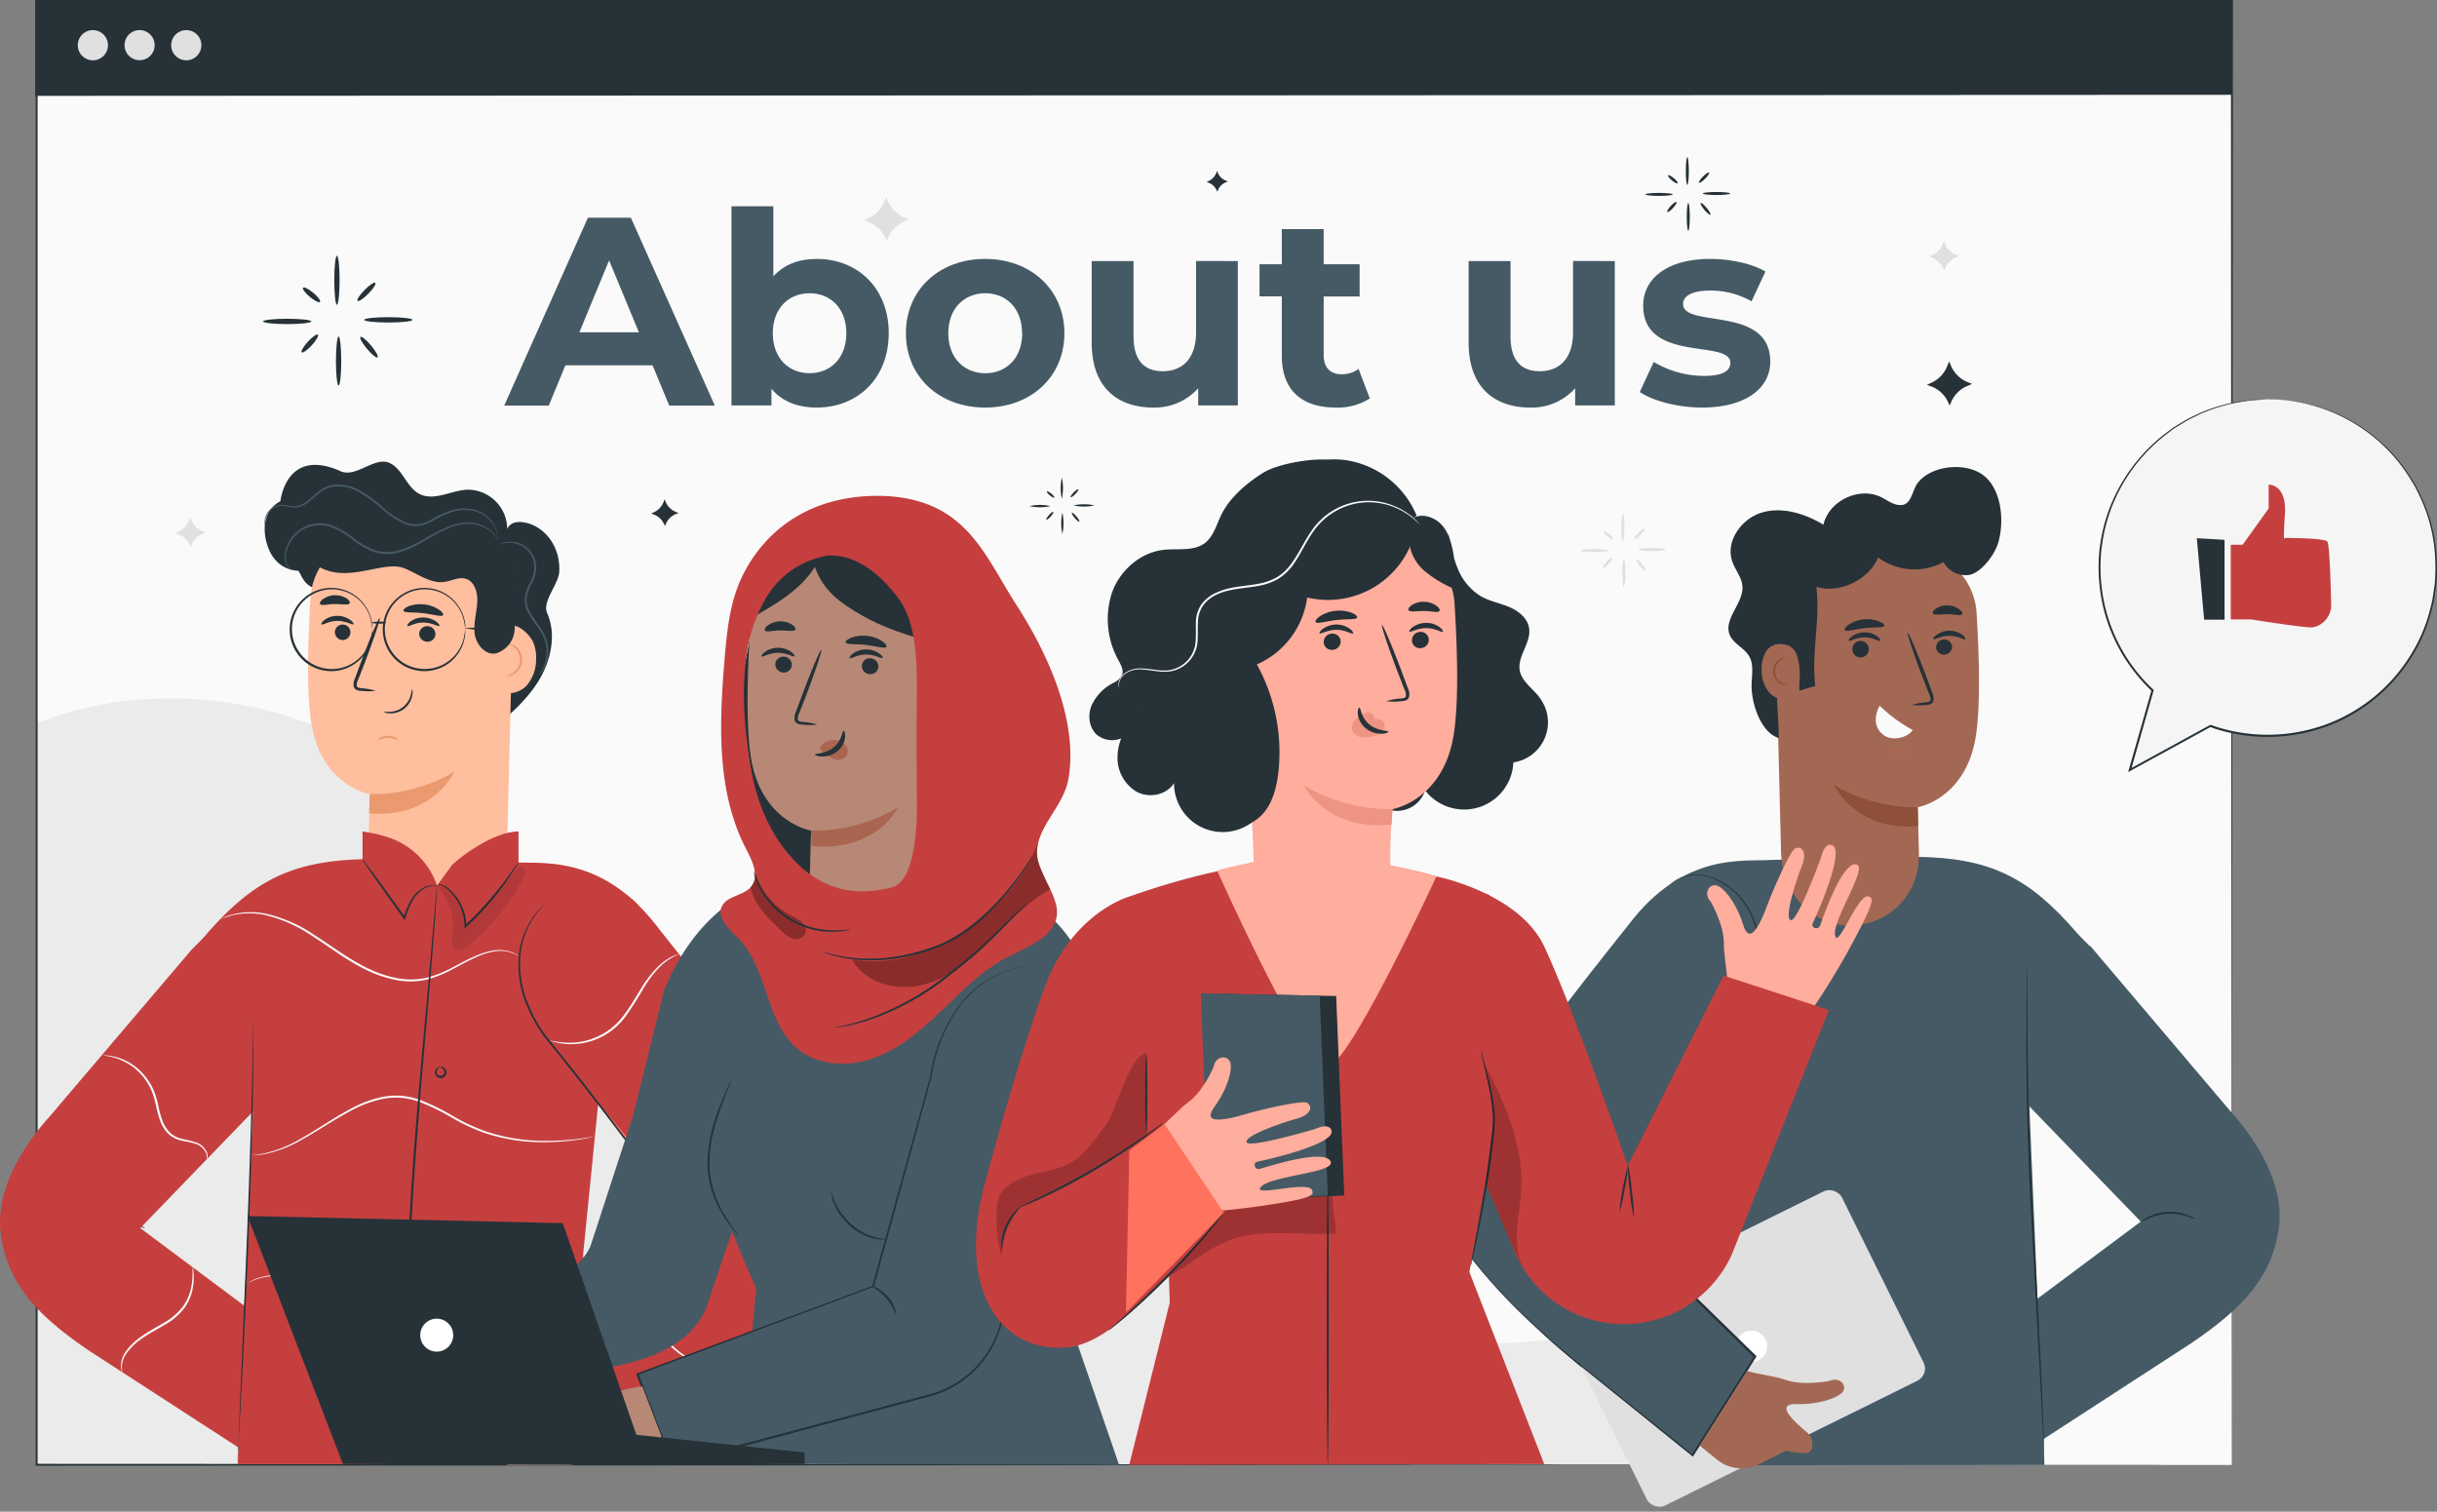 <svg xmlns="http://www.w3.org/2000/svg" width="615.028" height="381.479" viewBox="0 0 615.028 381.479">
  <rect x="0" y="0" width="615.028" height="381.479" fill="#808080" stroke="none"/>
  <g id="Group_8255" data-name="Group 8255" transform="translate(-83.019 -95.81)">
    <g id="freepik--Page--inject-19">
      <rect id="Rectangle_17553" data-name="Rectangle 17553" width="554.08" height="369.38" transform="translate(92.17 96.12)" fill="#fafafa"/>
      <rect id="Rectangle_17554" data-name="Rectangle 17554" width="554.08" height="23.61" transform="translate(92.17 96.12)" fill="#263238"/>
      <path id="Path_12038" data-name="Path 12038" d="M646.25,119.73c0-.48,0-7.45-.07-23.61l.07.07-554,.19h0l.26-.26v23.61l-.26-.26,554.08.26L92.17,120h-.26V95.86h.29l554.05.19h.07v.07C646.27,112.28,646.25,119.25,646.25,119.73Z" fill="#263238"/>
      <path id="Path_12039" data-name="Path 12039" d="M110.27,107.22a3.81,3.81,0,1,1-3.81-3.81,3.81,3.81,0,0,1,3.81,3.81Z" fill="#e0e0e0"/>
      <path id="Path_12040" data-name="Path 12040" d="M122.05,107.22a3.8,3.8,0,1,1-1.113-2.7,3.81,3.81,0,0,1,1.113,2.7Z" fill="#e0e0e0"/>
      <path id="Path_12041" data-name="Path 12041" d="M133.84,107.22a3.81,3.81,0,1,1-3.81-3.81A3.81,3.81,0,0,1,133.84,107.22Z" fill="#e0e0e0"/>
      <path id="Path_12042" data-name="Path 12042" d="M247.71,188h-22l-4.2,10.16H210.27l21.12-47.4h10.84l21.19,47.4H251.91Zm-3.45-8.33-7.52-18.15-7.51,18.15Z" fill="#455a64"/>
      <path id="Path_12043" data-name="Path 12043" d="M307.31,179.9c0,11.45-7.93,18.76-18.15,18.76-4.88,0-8.81-1.56-11.45-4.74v4.2H267.62V147.87h10.57v17.68c2.71-3,6.43-4.4,11-4.4C299.38,161.15,307.31,168.46,307.31,179.9Zm-10.7,0c0-6.29-4-10.09-9.28-10.09s-9.28,3.8-9.28,10.09,4,10.09,9.28,10.09S296.61,186.2,296.61,179.9Z" fill="#455a64"/>
      <path id="Path_12044" data-name="Path 12044" d="M311.64,179.9c0-11,8.46-18.75,20-18.75s20,7.78,20,18.75-8.4,18.76-20,18.76S311.64,190.87,311.64,179.9Zm29.32,0c0-6.29-4-10.09-9.28-10.09s-9.34,3.8-9.34,10.09,4.06,10.1,9.34,10.1,9.32-3.8,9.32-10.1Z" fill="#455a64"/>
      <path id="Path_12045" data-name="Path 12045" d="M395.41,161.69v36.43h-10v-4.33a14.72,14.72,0,0,1-11.3,4.87c-9.15,0-15.58-5.14-15.58-16.39V161.69h10.56v19c0,6.09,2.71,8.8,7.39,8.8,4.87,0,8.39-3.12,8.39-9.82v-18Z" fill="#455a64"/>
      <path id="Path_12046" data-name="Path 12046" d="M428.72,196.36a15.06,15.06,0,0,1-8.6,2.3c-8.6,0-13.61-4.4-13.61-13.07v-15h-5.62V162.5h5.62v-8.87h10.57v8.87h9.07v8.13h-9.07v14.83c0,3.11,1.69,4.8,4.53,4.8a7.12,7.12,0,0,0,4.27-1.35Z" fill="#455a64"/>
      <path id="Path_12047" data-name="Path 12047" d="M490.55,161.69v36.43h-10v-4.33a14.75,14.75,0,0,1-11.31,4.87c-9.14,0-15.58-5.14-15.58-16.39V161.69h10.57v19c0,6.09,2.71,8.8,7.38,8.8,4.88,0,8.4-3.12,8.4-9.82v-18Z" fill="#455a64"/>
      <path id="Path_12048" data-name="Path 12048" d="M496.85,194.73l3.52-7.58A24.9,24.9,0,0,0,513,190.67c4.88,0,6.71-1.29,6.71-3.32,0-6-22,.14-22-14.42,0-6.91,6.23-11.78,16.86-11.78,5,0,10.57,1.15,14,3.18l-3.52,7.52a20.85,20.85,0,0,0-10.5-2.71c-4.74,0-6.77,1.49-6.77,3.38,0,6.23,22,.21,22,14.56,0,6.77-6.3,11.58-17.2,11.58C506.47,198.66,500.23,197,496.85,194.73Z" fill="#455a64"/>
      <path id="Path_12049" data-name="Path 12049" d="M582.26,465.47C560.88,443,529.49,432,498.44,432.22c-22.68.15-46.34,6.92-67.41-1.44-19.51-7.74-31.89-26.53-47.06-41a128.49,128.49,0,0,0-87.36-35.14c-21.82-.07-45.84,4.94-63.84-7.4-12.14-8.33-18.35-22.68-26.88-34.69-25-35.21-73.13-49.89-113.41-34.33v187Z" fill="#ebebeb"/>
      <path id="Path_12050" data-name="Path 12050" d="M646.25,465.5c0-1.7-.08-144.19-.21-369.38l.21.21h-554l.26-.26V465.45l-.24-.24,554.08.24-554.08.24h-.24V95.81H646.55v.21C646.33,321.31,646.25,463.8,646.25,465.5Z" fill="#263238"/>
      <path id="Path_12051" data-name="Path 12051" d="M161.58,176.92c0,.37-2.72.68-6.09.68s-6.09-.31-6.09-.68,2.73-.67,6.09-.67S161.58,176.55,161.58,176.92Z" fill="#263238"/>
      <path id="Path_12052" data-name="Path 12052" d="M168.05,160.36c.37,0,.67,2.76.67,6.18s-.3,6.18-.67,6.18-.67-2.77-.67-6.18S167.68,160.36,168.05,160.36Z" fill="#263238"/>
      <path id="Path_12053" data-name="Path 12053" d="M174.94,176.53c0-.38,2.72-.68,6.08-.68s6.09.3,6.09.68-2.72.67-6.09.67S174.94,176.9,174.94,176.53Z" fill="#263238"/>
      <path id="Path_12054" data-name="Path 12054" d="M168.47,193.09c-.37,0-.67-2.77-.67-6.18s.3-6.18.67-6.18.67,2.77.67,6.18S168.84,193.09,168.47,193.09Z" fill="#263238"/>
      <path id="Path_12055" data-name="Path 12055" d="M178.31,186c-.28.23-1.48-.73-2.68-2.17s-1.93-2.78-1.65-3,1.49.73,2.68,2.16S178.6,185.75,178.31,186Z" fill="#263238"/>
      <path id="Path_12056" data-name="Path 12056" d="M177.74,167.2c.27.26-.53,1.49-1.77,2.74s-2.46,2.06-2.72,1.8.53-1.49,1.77-2.75S177.48,166.94,177.74,167.2Z" fill="#263238"/>
      <path id="Path_12057" data-name="Path 12057" d="M163.78,172c-.23.28-1.38-.28-2.57-1.27s-1.94-2-1.71-2.3,1.39.28,2.58,1.27S164,171.7,163.78,172Z" fill="#263238"/>
      <path id="Path_12058" data-name="Path 12058" d="M163.24,180.26c.27.26-.42,1.46-1.55,2.7s-2.26,2-2.53,1.78.41-1.45,1.54-2.69S163,180,163.24,180.26Z" fill="#263238"/>
      <path id="Path_12059" data-name="Path 12059" d="M505.18,144.87c0,.21-1.55.38-3.46.38s-3.46-.17-3.46-.38,1.55-.38,3.46-.38S505.18,144.66,505.18,144.87Z" fill="#263238"/>
      <path id="Path_12060" data-name="Path 12060" d="M508.85,135.47c.21,0,.38,1.57.38,3.5s-.17,3.51-.38,3.51-.38-1.57-.38-3.51S508.64,135.47,508.85,135.47Z" fill="#263238"/>
      <path id="Path_12061" data-name="Path 12061" d="M512.76,144.64c0-.21,1.55-.38,3.46-.38s3.45.17,3.45.38-1.54.39-3.45.39S512.76,144.86,512.76,144.64Z" fill="#263238"/>
      <path id="Path_12062" data-name="Path 12062" d="M509.09,154.05c-.21,0-.38-1.57-.38-3.51s.17-3.51.38-3.51.38,1.57.38,3.51S509.3,154.05,509.09,154.05Z" fill="#263238"/>
      <path id="Path_12063" data-name="Path 12063" d="M514.68,150c-.17.13-.85-.42-1.53-1.23s-1.09-1.58-.93-1.72.84.42,1.52,1.23S514.84,149.88,514.68,150Z" fill="#263238"/>
      <path id="Path_12064" data-name="Path 12064" d="M514.35,139.35c.15.15-.3.85-1,1.56s-1.4,1.16-1.55,1,.3-.84,1-1.55S514.2,139.2,514.35,139.35Z" fill="#263238"/>
      <path id="Path_12065" data-name="Path 12065" d="M506.43,142.07c-.14.16-.79-.16-1.46-.72s-1.11-1.14-1-1.3.79.15,1.46.71S506.56,141.91,506.43,142.07Z" fill="#263238"/>
      <path id="Path_12066" data-name="Path 12066" d="M506.12,146.77c.15.14-.24.82-.88,1.53s-1.28,1.15-1.44,1,.24-.83.88-1.53S506,146.63,506.12,146.77Z" fill="#263238"/>
      <path id="Path_12067" data-name="Path 12067" d="M348.13,223.53a12.25,12.25,0,0,1-5.3,0A11.85,11.85,0,0,1,348.13,223.53Z" fill="#263238"/>
      <path id="Path_12068" data-name="Path 12068" d="M351,216.32a12.569,12.569,0,0,1,0,5.37,12.17,12.17,0,0,1,0-5.37Z" fill="#263238"/>
      <path id="Path_12069" data-name="Path 12069" d="M353.94,223.35a12.249,12.249,0,0,1,5.3,0A11.85,11.85,0,0,1,353.94,223.35Z" fill="#263238"/>
      <path id="Path_12070" data-name="Path 12070" d="M351.13,230.56a12.62,12.62,0,0,1,0-5.38A12.62,12.62,0,0,1,351.13,230.56Z" fill="#263238"/>
      <path id="Path_12071" data-name="Path 12071" d="M355.41,227.47c-.12.1-.64-.32-1.16-.94s-.85-1.21-.72-1.32.65.32,1.17.94S355.54,227.37,355.41,227.47Z" fill="#263238"/>
      <path id="Path_12072" data-name="Path 12072" d="M355.17,219.29c.11.12-.23.65-.77,1.2s-1.08.89-1.19.78.23-.65.77-1.19S355.05,219.18,355.17,219.29Z" fill="#263238"/>
      <path id="Path_12073" data-name="Path 12073" d="M349.09,221.38c-.1.12-.6-.12-1.12-.55s-.85-.88-.74-1,.6.12,1.12.55S349.19,221.25,349.09,221.38Z" fill="#263238"/>
      <path id="Path_12074" data-name="Path 12074" d="M348.85,225c.12.11-.18.63-.67,1.17s-1,.89-1.1.78.18-.63.67-1.17S348.73,224.87,348.85,225Z" fill="#263238"/>
      <path id="Path_12075" data-name="Path 12075" d="M488.92,234.74c0,.21-1.55.38-3.46.38S482,235,482,234.74s1.54-.39,3.45-.39S488.92,234.53,488.92,234.74Z" fill="#e0e0e0"/>
      <path id="Path_12076" data-name="Path 12076" d="M492.59,225.33c.21,0,.38,1.57.38,3.51s-.17,3.51-.38,3.51-.38-1.57-.38-3.51S492.38,225.33,492.59,225.33Z" fill="#e0e0e0"/>
      <path id="Path_12077" data-name="Path 12077" d="M496.5,234.51c0-.21,1.55-.38,3.46-.38s3.45.17,3.45.38-1.54.38-3.45.38S496.5,234.72,496.5,234.51Z" fill="#e0e0e0"/>
      <path id="Path_12078" data-name="Path 12078" d="M492.83,243.92c-.21,0-.38-1.58-.38-3.51s.17-3.51.38-3.51.38,1.57.38,3.51A9.284,9.284,0,0,1,492.83,243.92Z" fill="#e0e0e0"/>
      <path id="Path_12079" data-name="Path 12079" d="M498.42,239.88c-.17.14-.85-.41-1.53-1.22s-1.09-1.59-.93-1.72.84.41,1.52,1.22S498.58,239.75,498.42,239.88Z" fill="#e0e0e0"/>
      <path id="Path_12080" data-name="Path 12080" d="M498.09,229.22c.15.15-.3.84-1,1.55s-1.4,1.17-1.55,1,.3-.84,1-1.56S497.94,229.07,498.09,229.22Z" fill="#e0e0e0"/>
      <path id="Path_12081" data-name="Path 12081" d="M490.17,231.93c-.14.17-.79-.15-1.46-.71s-1.11-1.15-1-1.31.79.16,1.46.72S490.3,231.77,490.17,231.93Z" fill="#e0e0e0"/>
      <path id="Path_12082" data-name="Path 12082" d="M489.86,236.63c.15.15-.24.83-.88,1.53s-1.28,1.16-1.44,1,.24-.83.88-1.53S489.7,236.49,489.86,236.63Z" fill="#e0e0e0"/>
      <path id="Path_12083" data-name="Path 12083" d="M306.68,145.48l.45,1.08a7.68,7.68,0,0,0,4.18,4.14l1.18.48-1.13.45a7.64,7.64,0,0,0-4.21,4.23l-.32.78-.48-1a7.59,7.59,0,0,0-4.27-3.87l-1-.38,1.34-.64a7.67,7.67,0,0,0,3.72-4Z" fill="#e0e0e0"/>
      <path id="Path_12084" data-name="Path 12084" d="M131.05,226.4l.3.72a5.07,5.07,0,0,0,2.78,2.75l.78.32-.75.3a5.11,5.11,0,0,0-2.8,2.81l-.21.52-.32-.65a5.08,5.08,0,0,0-2.83-2.58l-.68-.24.89-.43a5.17,5.17,0,0,0,2.47-2.62Z" fill="#e0e0e0"/>
      <path id="Path_12085" data-name="Path 12085" d="M573.6,156.64l.29.72a5.15,5.15,0,0,0,2.78,2.76l.78.31-.74.31a5.08,5.08,0,0,0-2.81,2.8l-.21.53-.31-.66a5.09,5.09,0,0,0-2.84-2.57l-.68-.25.89-.43a5,5,0,0,0,2.47-2.62Z" fill="#e0e0e0"/>
      <path id="Path_12086" data-name="Path 12086" d="M574.93,187l.45,1.08a7.66,7.66,0,0,0,4.18,4.15l1.18.47-1.13.46a7.67,7.67,0,0,0-4.22,4.22l-.31.79-.48-1a7.59,7.59,0,0,0-4.27-3.87l-1-.37,1.34-.65a7.65,7.65,0,0,0,3.72-3.94Z" fill="#263238"/>
      <path id="Path_12087" data-name="Path 12087" d="M390.16,138.93l.21.51a3.59,3.59,0,0,0,2,1.94l.55.23-.53.21a3.58,3.58,0,0,0-2,2l-.15.37-.23-.46a3.54,3.54,0,0,0-2-1.82l-.48-.17.63-.31a3.59,3.59,0,0,0,1.75-1.85Z" fill="#263238"/>
      <path id="Path_12088" data-name="Path 12088" d="M250.76,221.83l.27.65a4.58,4.58,0,0,0,2.52,2.5l.71.29-.68.27a4.58,4.58,0,0,0-2.54,2.55l-.19.48-.29-.6a4.62,4.62,0,0,0-2.58-2.33l-.62-.23.81-.39a4.66,4.66,0,0,0,2.25-2.38Z" fill="#263238"/>
    </g>
    <g id="freepik--speech-bubble--inject-19">
      <path id="Path_12089" data-name="Path 12089" d="M655.32,196.59A42.49,42.49,0,0,0,626.2,270l-5.74,20.1,20.3-11.1a42.51,42.51,0,1,0,14.56-82.45Z" fill="#f5f5f5"/>
      <path id="Path_12090" data-name="Path 12090" d="M655.32,196.59h.76l2.22.09a10.975,10.975,0,0,1,1.64.09l2,.29c.71.12,1.48.19,2.29.37l2.55.64a42,42,0,0,1,24.75,18.42l1.32,2.17c.38.76.76,1.54,1.14,2.33a40.949,40.949,0,0,1,4,16.11,44.418,44.418,0,0,1-.1,6c-.07,1-.28,2-.42,3-.08.51-.15,1-.23,1.53l-.39,1.52a40.241,40.241,0,0,1-4.87,11.89,42.69,42.69,0,0,1-20.71,17.69,43.52,43.52,0,0,1-29.17,1l-1.38-.48h.21c-6.92,3.79-13.71,7.51-20.3,11.1l-.53.3.16-.59c2-6.93,3.91-13.65,5.75-20.1l.07.25a44.729,44.729,0,0,1-6.92-8.42,44.072,44.072,0,0,1-4.44-9.48,42.781,42.781,0,0,1-1.93-9.82c-.08-.81-.11-1.62-.12-2.42a21.3,21.3,0,0,1,0-2.4,32.692,32.692,0,0,1,.41-4.67A42.381,42.381,0,0,1,619,216.82a43.619,43.619,0,0,1,9.81-11.08l2.64-2,2.67-1.62a20.767,20.767,0,0,1,2.59-1.36c.86-.39,1.66-.84,2.5-1.14a43.877,43.877,0,0,1,8.64-2.45l3.22-.47,2.36-.1h1.45l-1.44.1-2.36.14-3.2.5a44.432,44.432,0,0,0-8.58,2.51c-.83.3-1.62.76-2.47,1.15a22.17,22.17,0,0,0-2.58,1.37L631.57,204,629,206a43.089,43.089,0,0,0-9.68,11,42,42,0,0,0-5.77,16.06,33.615,33.615,0,0,0-.4,4.63,20.744,20.744,0,0,0,0,2.37,16.217,16.217,0,0,0,.12,2.4,41.987,41.987,0,0,0,13.19,27.39l.11.1-.05.15c-1.83,6.44-3.75,13.16-5.72,20.1l-.37-.3,20.29-11.1.1-.06h.12l1.37.47a42.89,42.89,0,0,0,28.81-1,42.26,42.26,0,0,0,20.49-17.47,39.91,39.91,0,0,0,4.84-11.75c.13-.5.26-1,.38-1.5l.24-1.52c.13-1,.34-2,.42-3a45.219,45.219,0,0,0,.11-5.92,40.489,40.489,0,0,0-3.91-16l-1.12-2.31-1.3-2.15a42,42,0,0,0-12.28-12.79,42.431,42.431,0,0,0-12.21-5.63l-2.54-.67c-.8-.18-1.57-.26-2.27-.39l-2-.31c-.6-.09-1.15-.08-1.63-.12l-2.22-.14A3.454,3.454,0,0,1,655.32,196.59Z" fill="#263238"/>
      <path id="Path_12091" data-name="Path 12091" d="M646,233.28h3l6.56-9.15v-6s4.65-.28,4.1,7.58,0,5.85,0,5.85,9.86,0,10.68.9c.6.62.87,10.42,1,15.74a5.75,5.75,0,0,1-4.07,5.79,4.429,4.429,0,0,1-1.07.14c-2.46,0-15-2-15-2H646Z" fill="#c53f3f"/>
      <path id="Path_12092" data-name="Path 12092" d="M637.43,231.63l1.85,20.56h5.15V232.04Z" fill="#263238"/>
    </g>
    <g id="freepik--character-1--inject-19">
      <path id="Path_12093" data-name="Path 12093" d="M224.16,240.07c-.17,3.21-4.35,7.49-3.06,10.43,2.38,5.42,1,11.91-2.08,17s-7.69,9-12.22,12.78a102.34,102.34,0,0,0-2.05-23.55c-.5-2.42-1.32-5.12-3.53-6.22-2.87-1.42-6.51.63-9.45-.63-3.13-1.36-3.76-5.64-6.4-7.8-2.39-1.95-5.9-1.74-8.83-.76s-5.62,2.63-8.63,3.3-6.64.07-8.31-2.53c-1-1.6-.29-.62-1.27-2.25,0,0-5.87.2-7.89-6.63,0,0-2.76-7.59,3.35-10.94,0,0,1.39-13.72,15.18-7.55,4,1.78,8.66-3.94,12.53-2,3.22,1.63,4.17,6.11,7.39,7.75,3.7,1.88,8-.92,12.14-1.09a10,10,0,0,1,10,10s.65-2.74,5.14-1.54S224.48,233.81,224.16,240.07Z" fill="#263238"/>
      <path id="Path_12094" data-name="Path 12094" d="M218.31,262.15a9.7,9.7,0,0,0-.84-4.52c-.58-1.17-2.75-3.83-5.13-4l.35-14.13a5.63,5.63,0,0,0-5-5.7L180,230.88a16.87,16.87,0,0,0-18.61,15.72c-.67,10.65-1.07,23.68.19,31.62,2.54,16,14.78,18,14.78,18l-.3,11.16c-.47,11.89,8.43,19.05,17.61,19.05s17.66-7.93,17.39-19.7l.9-36a6.3,6.3,0,0,0,4.05-2,10.11,10.11,0,0,0,2.3-6.58Z" fill="#ffbe9d"/>
      <path id="Path_12095" data-name="Path 12095" d="M167.53,255.27a2.06,2.06,0,0,0,2,2.07,1.963,1.963,0,1,0-2-2.07Z" fill="#263238"/>
      <path id="Path_12096" data-name="Path 12096" d="M164.17,253.38c.25.27,1.8-.88,4-.88s3.82,1.11,4.06.84c.11-.12-.15-.6-.85-1.11a5.6,5.6,0,0,0-3.25-1,5.32,5.32,0,0,0-3.19,1C164.27,252.78,164,253.26,164.17,253.38Z" fill="#263238"/>
      <path id="Path_12097" data-name="Path 12097" d="M188.81,255.68a2.05,2.05,0,0,0,2,2.07,2,2,0,0,0,2.11-1.85,2.05,2.05,0,0,0-2-2.07A2,2,0,0,0,188.81,255.68Z" fill="#263238"/>
      <path id="Path_12098" data-name="Path 12098" d="M185.84,253.79c.25.27,1.8-.88,4-.87s3.82,1.1,4.06.83c.11-.12-.14-.6-.85-1.11a5.6,5.6,0,0,0-3.25-1,5.39,5.39,0,0,0-3.19,1C185.94,253.19,185.71,253.67,185.84,253.79Z" fill="#263238"/>
      <path id="Path_12099" data-name="Path 12099" d="M177.83,270.14a15.152,15.152,0,0,0-3.58-.65c-.56-.05-1.09-.17-1.19-.55a2.93,2.93,0,0,1,.38-1.67L175.1,263c2.32-6.11,4-11.13,3.74-11.22s-2.32,4.78-4.63,10.89c-.56,1.5-1.09,2.94-1.59,4.31a3.27,3.27,0,0,0-.3,2.21,1.42,1.42,0,0,0,.93.82,4,4,0,0,0,1,.14,13.82,13.82,0,0,0,3.58-.01Z" fill="#263238"/>
      <path id="Path_12100" data-name="Path 12100" d="M176.31,296.23a40.68,40.68,0,0,0,21.4-5.71s-5.54,12-21.53,10.53Z" fill="#eb996e"/>
      <path id="Path_12101" data-name="Path 12101" d="M184.84,249.93c.22.6,2.42.32,5,.63s4.68,1,5,.48c.15-.26-.21-.82-1.05-1.4a8.748,8.748,0,0,0-7.64-.85C185.23,249.18,184.75,249.65,184.84,249.93Z" fill="#263238"/>
      <path id="Path_12102" data-name="Path 12102" d="M163.81,248.25c.39.5,1.9,0,3.73,0s3.37.33,3.73-.19c.16-.26-.09-.76-.76-1.23a5.41,5.41,0,0,0-6,.19C163.85,247.49,163.64,248,163.81,248.25Z" fill="#263238"/>
      <path id="Path_12103" data-name="Path 12103" d="M178.32,282.62c0-.05.15-.32.6-.6a3.87,3.87,0,0,1,2-.54,3.92,3.92,0,0,1,2,.52c.45.28.65.54.61.59a9.7,9.7,0,0,0-2.58-.58,8.859,8.859,0,0,0-2.63.61Z" fill="#eb996e"/>
      <path id="Path_12104" data-name="Path 12104" d="M210.87,266.4a12.84,12.84,0,0,0,1.52-.74,4.1,4.1,0,0,0,1.85-3.28,4.19,4.19,0,0,0-1.66-3.41,3.509,3.509,0,0,0-1.52-.59c-.05-.06.74-.33,1.73.28a4.33,4.33,0,0,1,2,3.72,4.11,4.11,0,0,1-.74,2.29,4.27,4.27,0,0,1-1.44,1.31A2.49,2.49,0,0,1,210.87,266.4Z" fill="#eb996e"/>
      <path id="Path_12105" data-name="Path 12105" d="M158.33,227.07c-2.58,6.9,3.55,11.9,8.33,13,6.68,1.56,13.78-2.66,18.35-.87,3.41,1.34,6.63,4,10.25,3.45,1.76-.26,3.5-1.27,5.21-.81,2.19.6,3.08,3.26,3,5.53-.06,2.8-1,5.58-.65,8.36s2.83,5.65,5.54,4.91a6.66,6.66,0,0,0,4.54-6c.32-3.85-.39-8.43-.2-12.29.17-3.4.18-7.14-2-9.77s-5.86-3.34-9.25-3.8a257.378,257.378,0,0,0-43.16-2.28" fill="#263238"/>
      <path id="Path_12106" data-name="Path 12106" d="M149.92,228.54a2.219,2.219,0,0,1-.14-.72,4.24,4.24,0,0,1,.42-2.07,4.66,4.66,0,0,1,2.41-2.29,4.19,4.19,0,0,1,2.1-.23c.75.07,1.5.27,2.29.31a4.49,4.49,0,0,0,2.36-.52,11.36,11.36,0,0,0,2.19-1.59c.72-.62,1.45-1.3,2.29-1.91a7.45,7.45,0,0,1,2.94-1.29,10.85,10.85,0,0,1,6.69,1.14,31.471,31.471,0,0,1,5.92,4.23,23.18,23.18,0,0,0,5.91,4,6.81,6.81,0,0,0,3.25.5,9.28,9.28,0,0,0,3-1,28.169,28.169,0,0,1,5.56-2.56,11,11,0,0,1,5.36-.17,8.27,8.27,0,0,1,3.89,2.09,7.86,7.86,0,0,1,1.85,2.78,6.12,6.12,0,0,1,.41,2.07,3.818,3.818,0,0,1,0,.55q0,.18,0,.18a7.65,7.65,0,0,0-.54-2.72,7.76,7.76,0,0,0-1.86-2.65,8,8,0,0,0-3.77-1.94,10.74,10.74,0,0,0-5.16.22,28.268,28.268,0,0,0-5.47,2.58,9.42,9.42,0,0,1-3.2,1,7.26,7.26,0,0,1-3.49-.51,23.779,23.779,0,0,1-6.05-4.06,31.25,31.25,0,0,0-5.82-4.17,10.43,10.43,0,0,0-6.37-1.13c-2.09.35-3.6,1.82-5,3.06a11.721,11.721,0,0,1-2.29,1.61,4.94,4.94,0,0,1-2.57.54c-.83-.06-1.58-.27-2.3-.36a4.09,4.09,0,0,0-2,.18,4.52,4.52,0,0,0-2.33,2.11,4.35,4.35,0,0,0-.5,2C149.88,228.29,150,228.53,149.92,228.54Z" fill="#455a64"/>
      <path id="Path_12107" data-name="Path 12107" d="M157.65,239.66a1.3,1.3,0,0,1-.7,0,2.41,2.41,0,0,1-1.62-1.16,4.74,4.74,0,0,1-.38-3.14,9.06,9.06,0,0,1,1.64-3.87,8.68,8.68,0,0,1,4.07-3.06,9,9,0,0,1,5.83-.15,20.429,20.429,0,0,1,5.61,3.18,19.6,19.6,0,0,0,5.89,3.3,11.07,11.07,0,0,0,6.6-.36,31.549,31.549,0,0,0,5.73-2.73,51.457,51.457,0,0,1,5.15-2.71,14.62,14.62,0,0,1,4.92-1.27,9.14,9.14,0,0,1,6.85,2.3,6.09,6.09,0,0,1,1.18,1.62,2.81,2.81,0,0,1,.24.66,7.46,7.46,0,0,0-1.55-2.13,9.12,9.12,0,0,0-6.69-2.09,14.3,14.3,0,0,0-4.78,1.31,50.164,50.164,0,0,0-5.08,2.73,31.9,31.9,0,0,1-5.81,2.79,11.57,11.57,0,0,1-6.91.38,20.2,20.2,0,0,1-6-3.38,20.16,20.16,0,0,0-5.45-3.14,8.68,8.68,0,0,0-5.55.09,8.47,8.47,0,0,0-3.92,2.88,8.73,8.73,0,0,0-1.64,3.7,4.52,4.52,0,0,0,.27,3A2.36,2.36,0,0,0,157,239.6a3.818,3.818,0,0,0,.65.06Z" fill="#455a64"/>
      <path id="Path_12108" data-name="Path 12108" d="M218.89,266.31a15.275,15.275,0,0,0,.89-1.4,9.57,9.57,0,0,0,1.19-4.28,8.9,8.9,0,0,0-.38-3,11.38,11.38,0,0,0-1.6-3.14c-.7-1-1.53-2.1-2.26-3.3a7.68,7.68,0,0,1-1.31-4.16,10.21,10.21,0,0,1,1.34-4.15,8.83,8.83,0,0,0,1.12-3.68,6.29,6.29,0,0,0-2.95-5.49,6.54,6.54,0,0,0-4.29-.84,13.365,13.365,0,0,0-1.6.39,1.57,1.57,0,0,1,.37-.22,5.779,5.779,0,0,1,1.2-.37,6.52,6.52,0,0,1,4.5.72,6.63,6.63,0,0,1,3.25,5.82,9.33,9.33,0,0,1-1.14,3.89,9.78,9.78,0,0,0-1.28,3.94,7.17,7.17,0,0,0,1.23,3.89c.7,1.16,1.52,2.22,2.22,3.29a11.83,11.83,0,0,1,1.62,3.29,9.15,9.15,0,0,1,.33,3.18A9.3,9.3,0,0,1,220,265a6.543,6.543,0,0,1-.75,1A3.09,3.09,0,0,1,218.89,266.31Z" fill="#455a64"/>
      <path id="Path_12109" data-name="Path 12109" d="M177,254.64a22.18,22.18,0,0,0-.42-2.49,10.1,10.1,0,0,0-17.94-3.49,10,10,0,0,0,0,11.85,9.17,9.17,0,0,0,2.12,2.14,9.3,9.3,0,0,0,2.53,1.37,10.08,10.08,0,0,0,9.54-1.4,10.3,10.3,0,0,0,3.75-5.55,22.71,22.71,0,0,0,.42-2.48,7.94,7.94,0,0,1-.22,2.53A10.25,10.25,0,0,1,173,263a10.43,10.43,0,0,1-9.92,1.56,9.689,9.689,0,0,1-2.67-1.42,10,10,0,0,1-2.23-2.23,10.45,10.45,0,0,1,0-12.46,10.474,10.474,0,0,1,10.42-4.09,10.41,10.41,0,0,1,8.13,7.78A8,8,0,0,1,177,254.64Z" fill="#263238"/>
      <path id="Path_12110" data-name="Path 12110" d="M200.44,254.64a19.57,19.57,0,0,0-.42-2.49,10.1,10.1,0,0,0-17.94-3.49,10,10,0,0,0,0,11.85,9.359,9.359,0,0,0,2.12,2.14,9.5,9.5,0,0,0,2.54,1.37,10.15,10.15,0,0,0,13.26-6.9,19.994,19.994,0,0,0,.42-2.48,7.59,7.59,0,0,1-.22,2.53,10.22,10.22,0,0,1-3.7,5.83,10.43,10.43,0,0,1-9.92,1.56,9.69,9.69,0,0,1-2.67-1.42,10.08,10.08,0,0,1-2.24-2.23,10.49,10.49,0,0,1,0-12.46,10.66,10.66,0,0,1,4.91-3.66,10.54,10.54,0,0,1,5.52-.43,10.42,10.42,0,0,1,8.12,7.78,7.65,7.65,0,0,1,.22,2.5Z" fill="#263238"/>
      <path id="Path_12111" data-name="Path 12111" d="M180.44,252.92h0v.1h0v-.18h0v.2a6.811,6.811,0,0,1-1.68.16c-1,0-1.83-.12-1.83-.26s.82-.26,1.83-.26a6.34,6.34,0,0,1,1.68.16v.2h0v-.18h0v.1h0Z" fill="#263238"/>
      <path id="Path_12112" data-name="Path 12112" d="M212.79,255.18a37.248,37.248,0,0,1-6.3-.19,37.548,37.548,0,0,1-6.26-.71,39.937,39.937,0,0,1,6.3.19,38.86,38.86,0,0,1,6.26.71Z" fill="#263238"/>
      <path id="Path_12113" data-name="Path 12113" d="M187,269.59a2.71,2.71,0,0,1,.07,1.61,5.51,5.51,0,0,1-5.66,4.63,2.7,2.7,0,0,1-1.57-.39c0-.08.62.08,1.57,0a5.65,5.65,0,0,0,5.3-4.33A11.457,11.457,0,0,0,187,269.59Z" fill="#263238"/>
      <path id="Path_12114" data-name="Path 12114" d="M147.39,341.38a1.339,1.339,0,0,1,0,.32v.94c0,.86,0,2.08.05,3.62,0,3.17,0,7.7.07,13.29,0,11.22-.34,26.72-1.21,43.82s-1.77,32.55-2.38,43.79c-.28,5.57-.51,10.1-.67,13.27q-.12,2.31-.18,3.6c0,.39-.05.7-.06.94a1.64,1.64,0,0,1,0,.32,1.14,1.14,0,0,1,0-.32v-.94c0-.86.05-2.07.09-3.61.09-3.14.25-7.68.5-13.28.47-11.21,1.38-26.69,2.23-43.79s1.31-32.59,1.37-43.81c0-5.58.07-10.11.09-13.28,0-1.54,0-2.76.05-3.62v-.94A1.34,1.34,0,0,1,147.39,341.38Z" fill="#263238"/>
      <path id="Path_12115" data-name="Path 12115" d="M244,324.16c-5.38-6.21-15.89-7.12-20.55-3.75s-7.25,9.09-7.72,14.82,1,11.48,3.18,16.79c3.51,8.52,8.7,15.42,16.45,24.2l20,26.22-38.55,37.64,16,25.21,32.77-26.4,27.1-28.72" fill="#ff725e"/>
      <path id="Path_12116" data-name="Path 12116" d="M104.61,405a6.28,6.28,0,0,1,2.08-1,14.72,14.72,0,0,1,5.51-.75,14.89,14.89,0,0,1,5.41,1.34,6.22,6.22,0,0,1,2,1.22c0,.07-.8-.37-2.1-.88a17.06,17.06,0,0,0-5.29-1.16,17.37,17.37,0,0,0-5.38.58C105.45,404.72,104.65,405.08,104.61,405Z" fill="#263238"/>
      <path id="Path_12117" data-name="Path 12117" d="M249.19,330.05h0c-13.45-17.84-27.93-16.37-35.31-16.58v-7.83c-5.45,0-12.9,4.91-16.75,8.42l-3.81,5.23h0a19.42,19.42,0,0,0-12.44-12.21,38.418,38.418,0,0,0-6.37-1.44v7c-18.08.51-27.75,5.45-39.83,19.43-.62.72-1.85,1.95-3.26,3.34h0l-35.74,42c-7.3,8.08-14,19.2-12.43,30h0c1.71,12.16,8.8,20.16,22.37,29.33l37.6,24.37-.18,4.19h89.73s60.85-44.89,62.34-61.52C296.27,390.64,275.31,362.79,249.19,330.05ZM144.73,425.36l-26.31-19.63,28.42-29.41Zm86.16,1.56-.71-14.53L234,374.22c7.5,8.6,21.38,25.67,21.38,28.22Z" fill="#c53f3f"/>
      <path id="Path_12118" data-name="Path 12118" d="M213.86,313.51a7.641,7.641,0,0,1-.68,1.19c-.48.74-1.17,1.81-2.08,3.1a70.809,70.809,0,0,1-7.87,9.48c-.85.86-1.71,1.67-2.55,2.44l-.42.39v-.57a12.71,12.71,0,0,0-3.68-8.76,5.45,5.45,0,0,0-2.29-1.62,1.43,1.43,0,0,0-1,.17,1,1,0,0,1,1-.35,5.2,5.2,0,0,1,2.49,1.56,12.75,12.75,0,0,1,2.64,3.58,12.88,12.88,0,0,1,1.32,5.41l-.42-.19c.82-.77,1.68-1.57,2.52-2.43a85.815,85.815,0,0,0,7.95-9.32l2.2-3a6.821,6.821,0,0,1,.87-1.08Z" fill="#263238"/>
      <path id="Path_12119" data-name="Path 12119" d="M174.49,312.68a5.69,5.69,0,0,1,.78.93l2,2.63c1.67,2.24,3.93,5.36,6.41,8.82l1.62,2.26-.45.07a21.621,21.621,0,0,1,2-4.63,7.9,7.9,0,0,1,2.89-2.85,5.36,5.36,0,0,1,2.59-.72,2.12,2.12,0,0,1,1,.14h-1a5.67,5.67,0,0,0-2.43.83,8,8,0,0,0-2.68,2.8,22.558,22.558,0,0,0-1.92,4.55l-.16.47-.29-.4-1.62-2.26c-2.48-3.46-4.7-6.61-6.29-8.9-.73-1.09-1.35-2-1.85-2.73A5.4,5.4,0,0,1,174.49,312.68Z" fill="#263238"/>
      <g id="Group_8249" data-name="Group 8249" opacity="0.1">
        <path id="Path_12120" data-name="Path 12120" d="M193.3,319.33a15.4,15.4,0,0,1,3.91,12.27c-.19,1.46-.36,3.41,1,3.95.95.37,2-.28,2.77-.92a54.41,54.41,0,0,0,14.1-17.2,3.28,3.28,0,0,0,.52-1.75,1.2,1.2,0,0,0-1.17-1.17,1.76,1.76,0,0,0-1,.73c-4.16,4.8-8.76,9.79-12.92,14.58a10.62,10.62,0,0,0-2.31-7.39c-1.65-2-3.45-4.07-4.87-3.1"/>
      </g>
      <path id="Path_12121" data-name="Path 12121" d="M231.67,463.62a2.531,2.531,0,0,1-.31-.42c-.22-.32-.49-.74-.84-1.26l-3.07-4.76c-2.61-4.14-6.26-9.91-10.51-16.62l-.1-.17.14-.13,9.38-9.36,20.41-20.2c2.6-2.54,4.72-4.6,6.22-6.08l1.72-1.63a5.463,5.463,0,0,1,.62-.55,4.571,4.571,0,0,1-.55.62c-.41.43-1,1-1.64,1.71L247,411l-20.31,20.31c-3.3,3.29-6.48,6.44-9.39,9.33v-.3c4.18,6.75,7.78,12.55,10.35,16.72,1.24,2,2.24,3.66,2.95,4.84.32.53.57,1,.77,1.3a2.309,2.309,0,0,1,.3.42Z" fill="#263238"/>
      <path id="Path_12122" data-name="Path 12122" d="M220.64,323.65l-.15.19-.46.54c-.43.46-1,1.18-1.72,2.12a21.22,21.22,0,0,0-3.83,9.13,26.23,26.23,0,0,0,2.23,14.43,34.07,34.07,0,0,0,4.4,7.53C223,360,225,362.41,227.05,365c8.07,10.17,15,19.64,20.1,26.44l6,8.07c.69.92,1.23,1.66,1.63,2.2l.41.58.13.2a1.045,1.045,0,0,1-.17-.17l-.45-.55-1.7-2.19c-1.47-1.87-3.57-4.59-6.15-8-5.16-6.74-12.15-16.18-20.2-26.33-2-2.55-4-5-5.94-7.37a34.56,34.56,0,0,1-4.44-7.66,26.35,26.35,0,0,1-2.15-14.68A21.28,21.28,0,0,1,220,324.31l.5-.5C220.57,323.7,220.63,323.64,220.64,323.65Z" fill="#263238"/>
      <path id="Path_12123" data-name="Path 12123" d="M254.37,336.56c0,.05-.55.24-1.49.74a14.851,14.851,0,0,0-3.55,2.73,29.41,29.41,0,0,0-4,5.34,81.771,81.771,0,0,1-4.47,7,17,17,0,0,1-13,6.92,15.88,15.88,0,0,1-4.55-.43,9.78,9.78,0,0,1-1.19-.35,2.585,2.585,0,0,1-.4-.17,21.8,21.8,0,0,0,6.12.58,17.22,17.22,0,0,0,6.39-1.71,17,17,0,0,0,6.18-5.16c1.77-2.3,3.11-4.76,4.47-6.9a28.16,28.16,0,0,1,4.15-5.35,13.94,13.94,0,0,1,3.72-2.66,9.262,9.262,0,0,1,1.16-.45,1.77,1.77,0,0,1,.46-.13Z" fill="#fafafa"/>
      <path id="Path_12124" data-name="Path 12124" d="M230.52,424.49h-.24l-.67-.16c-.3-.08-.67-.13-1.11-.2a14.332,14.332,0,0,0-1.52-.17,28.17,28.17,0,0,0-9.65,1.24,48.256,48.256,0,0,0-6.35,2.32c-2.22,1-4.52,2.22-7,3.39a45.734,45.734,0,0,1-8.08,3.06,24.158,24.158,0,0,1-4.54.72,19.89,19.89,0,0,1-4.73-.34,27.75,27.75,0,0,1-8.59-3.54c-2.58-1.54-4.89-3.29-7.1-4.91-4.37-3.28-8.55-6-12.52-7.18a20.159,20.159,0,0,0-5.47-.9,15.33,15.33,0,0,0-4.15.49,16.777,16.777,0,0,0-3.32,1.33l.19-.14.6-.36a11.848,11.848,0,0,1,2.48-1,15.308,15.308,0,0,1,4.21-.58,20.159,20.159,0,0,1,5.56.83c4.06,1.15,8.31,3.89,12.7,7.15,2.22,1.62,4.53,3.34,7.08,4.86a27.22,27.22,0,0,0,8.43,3.47,18.811,18.811,0,0,0,4.6.33,23.222,23.222,0,0,0,4.44-.69,45.779,45.779,0,0,0,8-3c2.48-1.16,4.79-2.38,7-3.35a47.12,47.12,0,0,1,6.42-2.28,27.329,27.329,0,0,1,9.76-1.09,13.091,13.091,0,0,1,3.57.7Z" fill="#fafafa"/>
      <path id="Path_12125" data-name="Path 12125" d="M131.67,415.61a1.5,1.5,0,0,1,.08.35,7.369,7.369,0,0,1,.12,1,15.069,15.069,0,0,1-.16,3.71,12.29,12.29,0,0,1-2.08,5.12,15.84,15.84,0,0,1-5.13,4.39c-2,1.23-4.07,2.26-5.72,3.46a15.691,15.691,0,0,0-3.86,3.73,6.21,6.21,0,0,0-1.15,3.36c0,.86.13,1.33.07,1.34a1,1,0,0,1-.12-.33,5.19,5.19,0,0,1-.16-1,6.17,6.17,0,0,1,1-3.57,15.31,15.31,0,0,1,3.89-3.92c1.68-1.25,3.71-2.3,5.73-3.51a16,16,0,0,0,5-4.23,12.39,12.39,0,0,0,2.11-4.9,18.15,18.15,0,0,0,.32-3.64A9.568,9.568,0,0,1,131.67,415.61Z" fill="#fafafa"/>
      <path id="Path_12126" data-name="Path 12126" d="M282.58,374.22a22.672,22.672,0,0,0-5.93,1.86,17.679,17.679,0,0,0-5.33,4,16.379,16.379,0,0,0-2.26,3.24c-.66,1.21-1.11,2.58-1.76,3.93a9.68,9.68,0,0,1-2.63,3.52,11.79,11.79,0,0,1-3.58,2,17.51,17.51,0,0,1-6.8.84,40.3,40.3,0,0,1-4.58-.54,10.761,10.761,0,0,1-1.65-.35,9.853,9.853,0,0,1,1.68.15c1.08.11,2.63.32,4.56.37a17.721,17.721,0,0,0,6.63-.93,9.79,9.79,0,0,0,5.9-5.27c.63-1.32,1.09-2.7,1.78-3.95A16.33,16.33,0,0,1,271,379.8a17.55,17.55,0,0,1,5.53-4.06,16.609,16.609,0,0,1,4.4-1.38,12.346,12.346,0,0,1,1.25-.14A1.23,1.23,0,0,1,282.58,374.22Z" fill="#fafafa"/>
      <path id="Path_12127" data-name="Path 12127" d="M232.88,382.66l-.23.07-.68.15c-.6.13-1.49.29-2.65.47a60.25,60.25,0,0,1-9.87.7A45.74,45.74,0,0,1,205,381.6a48,48,0,0,1-7.86-3.69,57,57,0,0,0-8.3-4.05,19,19,0,0,0-4.52-1,18.131,18.131,0,0,0-4.49.22,29.251,29.251,0,0,0-8,2.9c-4.85,2.57-8.93,5.43-12.62,7.42A30.46,30.46,0,0,1,150,387a13,13,0,0,1-2.67.29h-.7a.871.871,0,0,1-.24,0h.24l.69-.08a15.192,15.192,0,0,0,2.64-.39,31.7,31.7,0,0,0,9.07-3.71c3.63-2,7.69-4.91,12.57-7.53a29.4,29.4,0,0,1,8.17-3,18.69,18.69,0,0,1,4.62-.24,19.319,19.319,0,0,1,4.65,1.05,56.078,56.078,0,0,1,8.37,4.1,50.108,50.108,0,0,0,7.78,3.68,46.14,46.14,0,0,0,14.29,2.53,64.871,64.871,0,0,0,9.83-.53c1.16-.15,2.05-.28,2.66-.38l.69-.09A.87.87,0,0,1,232.88,382.66Z" fill="#fafafa"/>
      <path id="Path_12128" data-name="Path 12128" d="M135.13,388.44a3.42,3.42,0,0,0-.06-1.54,4.43,4.43,0,0,0-3.14-2.57c-.87-.26-1.86-.41-2.92-.65a7.229,7.229,0,0,1-3.21-1.47,8.52,8.52,0,0,1-2.22-3.2,25.419,25.419,0,0,1-1.15-4,21.9,21.9,0,0,0-1.14-3.88,14.439,14.439,0,0,0-1.87-3.24,14.21,14.21,0,0,0-4.83-4.07,15.059,15.059,0,0,0-4-1.42c-1-.2-1.57-.24-1.57-.29a1.07,1.07,0,0,1,.42,0,9.64,9.64,0,0,1,1.18.11,13.7,13.7,0,0,1,4.19,1.29,14.22,14.22,0,0,1,5,4.11,14.53,14.53,0,0,1,2,3.33,22.248,22.248,0,0,1,1.18,4,25.171,25.171,0,0,0,1.11,3.89,8.15,8.15,0,0,0,2.06,3,6.81,6.81,0,0,0,3,1.42c1,.26,2,.43,2.93.72a4.59,4.59,0,0,1,3.23,2.86,2.44,2.44,0,0,1,0,1.21A1,1,0,0,1,135.13,388.44Z" fill="#fafafa"/>
      <path id="Path_12129" data-name="Path 12129" d="M214.11,337.15a13.381,13.381,0,0,0-2.94-1.19,9.13,9.13,0,0,0-3.68,0,19,19,0,0,0-4.67,1.57c-1.67.75-3.43,1.73-5.35,2.74a30.49,30.49,0,0,1-6.43,2.67,18.68,18.68,0,0,1-7.69.25,29.94,29.94,0,0,1-7.84-2.59c-5.11-2.49-9.36-5.83-13.46-8.43a36,36,0,0,0-11.65-5.33,18.92,18.92,0,0,0-8.59-.1,30.428,30.428,0,0,0-3,1,11.94,11.94,0,0,1,3-1.19,18.51,18.51,0,0,1,8.72-.06,35.76,35.76,0,0,1,11.83,5.28c4.14,2.59,8.39,5.92,13.42,8.37a29.79,29.79,0,0,0,7.7,2.56,18.4,18.4,0,0,0,7.49-.22,29.908,29.908,0,0,0,6.35-2.58c1.92-1,3.7-2,5.4-2.7a19.652,19.652,0,0,1,4.77-1.52,9.271,9.271,0,0,1,3.78.14,9.509,9.509,0,0,1,2.2.92,7,7,0,0,1,.64.41Z" fill="#fafafa"/>
      <path id="Path_12130" data-name="Path 12130" d="M208.46,464.11l2.78,1.39h16l3.23-2.64L218.83,443.6c-1.43.63-7.71,1.61-9.74,2.32a16.29,16.29,0,0,1-5.45.92,29.653,29.653,0,0,1-6.17-.51l-.44-.14a2.21,2.21,0,0,0-.86-.18c-1.73-.15-3.1,1.66-2.13,3.09s5.7,3.34,11.74,3.17h.29c5.3,0,.44,4.44-2.71,7.08a4.18,4.18,0,0,0-1.52,3.79,1.78,1.78,0,0,0,.71,1.3C203.89,465.29,208.46,464.11,208.46,464.11Z" fill="#ffbe9d"/>
      <path id="Path_12131" data-name="Path 12131" d="M143.17,461.72a1.229,1.229,0,0,1,0-.28v-.83c0-.77.06-1.84.11-3.19.12-2.8.28-6.79.49-11.71.41-9.92,1-23.56,1.61-38.63s1-28.76,1.28-38.65c.11-4.92.19-8.91.25-11.72,0-1.35.05-2.42.07-3.19v-.82a1.11,1.11,0,0,1,0-.29.94.94,0,0,1,0,.29v4.01c0,2.77,0,6.77-.08,11.72-.14,9.9-.54,23.57-1.13,38.67s-1.24,28.75-1.76,38.63c-.28,4.91-.5,8.9-.66,11.7-.09,1.35-.16,2.42-.21,3.18l-.07.83A1.33,1.33,0,0,1,143.17,461.72Z" fill="#263238"/>
      <path id="Path_12132" data-name="Path 12132" d="M186.7,463.62a1.489,1.489,0,0,1,0-.37c0-.27-.05-.63-.09-1.09l-.29-4.21c-.12-1.82-.27-4.06-.35-6.66s-.27-5.55-.29-8.82-.14-6.86-.09-10.71v-6c0-2.09.09-4.16.14-6.32.25-8.65.7-18.15,1.4-28.11,1.4-19.93,3.18-37.92,4.32-50.95.56-6.5,1-11.76,1.34-15.44.15-1.79.28-3.2.36-4.19.05-.46.08-.82.11-1.09s.05-.37.05-.37a1.7,1.7,0,0,1,0,.37l-.05,1.1q-.105,1.5-.27,4.2c-.23,3.65-.64,8.93-1.17,15.45-1.05,13-2.77,31-4.17,50.95-.7,10-1.16,19.45-1.44,28.09,0,2.16-.11,4.27-.16,6.32s0,4-.07,6c-.06,3.84,0,7.42,0,10.69s.15,6.23.21,8.82.17,4.84.26,6.66.15,3.22.2,4.21v1.1a1.749,1.749,0,0,1,.05.37Z" fill="#263238"/>
      <path id="Path_12133" data-name="Path 12133" d="M194.06,365.1c-.05-.05.51-.28,1.13.25a1.442,1.442,0,1,1-2.19.37c.41-.71,1-.67,1-.6s-.43.17-.66.76a1.18,1.18,0,0,0,0,1,1.06,1.06,0,0,0,1.84-.31,1.2,1.2,0,0,0-.28-.93C194.52,365.13,194.06,365.19,194.06,365.1Z" fill="#263238"/>
      <path id="Path_12134" data-name="Path 12134" d="M191.25,410c-.05-.05.52-.29,1.14.25a1.47,1.47,0,0,1,.48,1.26,1.4,1.4,0,0,1-1.21,1.15,1.43,1.43,0,0,1-1.52-.69,1.51,1.51,0,0,1,.06-1.36c.41-.71,1-.66,1-.6a1.731,1.731,0,0,0-.66.76,1.14,1.14,0,0,0,0,1,1,1,0,0,0,1.83-.31,1.14,1.14,0,0,0-.28-.92C191.72,410,191.25,410.07,191.25,410Z" fill="#263238"/>
      <path id="Path_12135" data-name="Path 12135" d="M263,440.85a6.619,6.619,0,0,1-1.34-.17,18.312,18.312,0,0,1-3.52-1.13,19.68,19.68,0,0,1-9-8.05,31.108,31.108,0,0,1-2.49-6.23,18.5,18.5,0,0,0-2.21-4.9,9.13,9.13,0,0,0-2.54-2.54c-.73-.45-1.19-.6-1.17-.65a1.121,1.121,0,0,1,.34.08,5.442,5.442,0,0,1,.93.4,8.4,8.4,0,0,1,2.74,2.5,18.18,18.18,0,0,1,2.37,5,32,32,0,0,0,2.48,6.12,20.08,20.08,0,0,0,8.71,8,31.8,31.8,0,0,0,4.7,1.57Z" fill="#fafafa"/>
    </g>
    <g id="freepik--character-2--inject-19">
      <path id="Path_12136" data-name="Path 12136" d="M365.44,465.47l-17-49.34,7.86-47.34c2.29-12.77,3.57-24,.14-30.43-9.17-17.13-20.24-18.67-35.36-22.6-3.12-.81-26.85-1.61-29.46-1-20.59,2.31-33.77,13.23-41,31l-7.84,31.6-10.77,33a14.13,14.13,0,0,1-9.49,7.73L181,432.28l.35,8.13-.35,11L236.3,441c11.08-2.08,22.35-6.17,25.53-16.86l5.95-17.62c2.91,7.46,6.08,14.3,6.08,14.3l-4,44.43Z" fill="#455a64"/>
      <path id="Path_12137" data-name="Path 12137" d="M351.2,377.81l-15.8,52.83a25.5,25.5,0,0,1-17,17.08l-65.76,17.52-8.72-22.7,59.44-22.1,14.59-52.9s3.37-29.58,30.12-28.06" fill="#455a64"/>
      <path id="Path_12138" data-name="Path 12138" d="M348.06,339.48h-.8c-.53,0-1.31-.06-2.34,0a26.13,26.13,0,0,0-8.79,1.79,23.631,23.631,0,0,0-5.67,3.18,27.45,27.45,0,0,0-5.41,5.54,40.22,40.22,0,0,0-6.93,17.53h0c-4,14.72-9,32.74-14.53,52.93v.12h-.11L244,442.78l.15-.33,1.55,4c2.45,6.4,4.87,12.7,7.16,18.67l-.31-.16,56.5-15,6.37-1.7c1-.28,2.09-.54,3.11-.84a26.609,26.609,0,0,0,2.94-1.12A25.14,25.14,0,0,0,333.9,434a35.355,35.355,0,0,0,1.86-5.22q1.58-5.24,3-10c3.85-12.74,6.94-23,9.07-30l2.47-8.1.65-2.09c.15-.47.24-.71.24-.71s-.06.25-.19.72-.34,1.19-.61,2.11c-.55,1.87-1.35,4.6-2.38,8.13l-8.92,30.07q-1.41,4.79-3,10a35.371,35.371,0,0,1-1.86,5.28,25.553,25.553,0,0,1-3,5,25.82,25.82,0,0,1-9.58,7.58,28.9,28.9,0,0,1-3,1.15c-1,.3-2.07.56-3.12.85l-6.37,1.7-56.49,15.08-.22.06-.08-.21c-2.29-6-4.72-12.28-7.17-18.67l-1.55-4-.09-.24.24-.09,59.45-22.08-.15.16c5.59-20.17,10.58-38.19,14.65-52.89h0a40.2,40.2,0,0,1,7.06-17.65,27.15,27.15,0,0,1,5.49-5.57,23.77,23.77,0,0,1,5.74-3.17,25.331,25.331,0,0,1,8.86-1.71,21.09,21.09,0,0,1,2.34,0Z" fill="#263238"/>
      <path id="Path_12139" data-name="Path 12139" d="M306.63,408.57a2.769,2.769,0,0,1-.79.06,9.771,9.771,0,0,1-2.13-.25,13.9,13.9,0,0,1-6.24-3.29,15.22,15.22,0,0,1-4.06-5.77,8,8,0,0,1-.39-1.17,5.768,5.768,0,0,1-.2-.9c-.08-.5-.11-.78-.07-.78a25.886,25.886,0,0,0,1,2.7,16.54,16.54,0,0,0,4.06,5.53,14.9,14.9,0,0,0,6,3.32C305.51,408.48,306.63,408.46,306.63,408.57Z" fill="#263238"/>
      <path id="Path_12140" data-name="Path 12140" d="M267.58,368.39a8.9,8.9,0,0,1-.55,1.55c-.39,1-1,2.41-1.63,4.19-1.3,3.53-3.13,8.54-3.32,14.3a23.81,23.81,0,0,0,1.09,8,28.64,28.64,0,0,0,2.71,6,40.645,40.645,0,0,0,2.49,3.71,12.509,12.509,0,0,1,1,1.34,2.963,2.963,0,0,1-.32-.3c-.2-.21-.47-.5-.81-.91a30.563,30.563,0,0,1-2.66-3.65,28.461,28.461,0,0,1-2.85-6.07,24,24,0,0,1-1.15-8.13A43.05,43.05,0,0,1,265.05,374c.71-1.76,1.35-3.16,1.79-4.13a10.559,10.559,0,0,1,.74-1.48Z" fill="#263238"/>
      <path id="Path_12141" data-name="Path 12141" d="M309.14,427.49a19.631,19.631,0,0,0-2.42-4.1,19.36,19.36,0,0,0-3.69-3,2.91,2.91,0,0,1,1.36.47,9.55,9.55,0,0,1,4.48,5.2,3,3,0,0,1,.27,1.43Z" fill="#263238"/>
      <path id="Path_12142" data-name="Path 12142" d="M245.13,445.7s-18.81,1.68-18.55,13.9L250,458.41Z" fill="#b78876"/>
      <path id="Path_12143" data-name="Path 12143" d="M275.45,240.93q-2.58,12.48-4.92,25c-2,10.58-3.8,21.64-.81,32,1.64,5.68,4.66,10.84,7.65,15.94,1.68,2.86,3.52,5.88,6.5,7.36,4.05,2,9.17.42,12.4-2.75s4.86-7.59,6-12c2.17-8.54,2.65-17.41,3-26.22s.53-17.95-2-26.49-8.07-16.62-16.32-20" fill="#263238"/>
      <path id="Path_12144" data-name="Path 12144" d="M276.81,234.25A14.58,14.58,0,0,1,285,231.2c2.4-4.86,8.09-7.09,13.41-8.12,7.84-1.53,7-1.74,14.29,1.48s17.67,12.32,19,20.2a71.911,71.911,0,0,0,6.57,19.88c2,4.15,5.9,7,8.21,11a16.4,16.4,0,0,1,.95,14.4c-1.88,4.51-5.87,8.49-5.49,13.35.21,2.83.11,4.85,1.23,7.46,3.79,8.84,2,20.62-6.14,25.72s-19.92,3.32-26.21-4c-5.46-6.32-6.51-15.34-6-23.68s2.43-16.63,1.89-25" fill="#263238"/>
      <path id="Path_12145" data-name="Path 12145" d="M286.15,465.24l-.12-2.88-42.4-4.47-18.58-53.41-79.57-1.8,24.07,62.56Q228.56,465.69,286.15,465.24Z" fill="#263238"/>
      <path id="Path_12146" data-name="Path 12146" d="M189.63,434.82a4.16,4.16,0,1,0,1.53-5.68A4.16,4.16,0,0,0,189.63,434.82Z" fill="#fff"/>
      <path id="Path_12147" data-name="Path 12147" d="M305.46,336.42c9.54,0,18.12-8.13,17.84-20.21l1.72-69h0a5.76,5.76,0,0,0-5.16-5.85l-28.43-3a17.32,17.32,0,0,0-19.1,16.14c-.68,10.92-1.09,24.29.2,32.44,2.6,16.39,15.17,18.48,15.17,18.48l-.31,11.45c-.48,12.2,8.65,19.54,18.07,19.54Z" fill="#b78876"/>
      <path id="Path_12148" data-name="Path 12148" d="M278.69,263.4a2.1,2.1,0,0,0,2,2.12,2,2,0,0,0,2.16-1.89,2.09,2.09,0,0,0-2-2.12,2,2,0,0,0-2.16,1.89Z" fill="#263238"/>
      <path id="Path_12149" data-name="Path 12149" d="M275.23,261.46c.26.27,1.86-.9,4.12-.9s3.92,1.14,4.16.86c.12-.12-.14-.61-.86-1.14a5.81,5.81,0,0,0-3.34-1,5.54,5.54,0,0,0-3.27,1.06C275.34,260.84,275.11,261.34,275.23,261.46Z" fill="#263238"/>
      <path id="Path_12150" data-name="Path 12150" d="M300.53,263.82a2.09,2.09,0,0,0,2,2.12,2,2,0,0,0,2.17-1.89,2.1,2.1,0,0,0-2-2.12,2,2,0,0,0-2.17,1.89Z" fill="#263238"/>
      <path id="Path_12151" data-name="Path 12151" d="M297.47,261.88c.26.28,1.85-.9,4.11-.9s3.92,1.14,4.17.86c.12-.12-.14-.61-.87-1.14a5.82,5.82,0,0,0-3.33-1,5.57,5.57,0,0,0-3.28,1.06C297.58,261.26,297.34,261.76,297.47,261.88Z" fill="#263238"/>
      <path id="Path_12152" data-name="Path 12152" d="M289.26,278.66a15,15,0,0,0-3.67-.66c-.58-.06-1.13-.18-1.23-.57a3,3,0,0,1,.39-1.72c.54-1.39,1.11-2.86,1.71-4.39,2.37-6.27,4.09-11.42,3.83-11.51s-2.38,4.91-4.75,11.17c-.57,1.55-1.12,3-1.64,4.43a3.4,3.4,0,0,0-.3,2.26,1.47,1.47,0,0,0,.95.85,3.741,3.741,0,0,0,1,.13,14.4,14.4,0,0,0,3.71.01Z" fill="#263238"/>
      <path id="Path_12153" data-name="Path 12153" d="M287.7,305.43a41.7,41.7,0,0,0,21.95-5.86s-5.33,11.26-21.73,9.73Z" fill="#aa6550"/>
      <path id="Path_12154" data-name="Path 12154" d="M290.22,284.11a4,4,0,0,1,3.65-1.51,3.74,3.74,0,0,1,2.57,1.37,2.36,2.36,0,0,1,.18,2.7,2.73,2.73,0,0,1-3,.75,8.7,8.7,0,0,1-2.89-1.72,2.54,2.54,0,0,1-.64-.67.75.75,0,0,1,0-.85" fill="#aa6550"/>
      <path id="Path_12155" data-name="Path 12155" d="M295.92,280.22c-.37,0-.38,2.44-2.48,4.18s-4.71,1.47-4.73,1.82c0,.15.58.47,1.69.5a6.13,6.13,0,0,0,4-1.37,5.32,5.32,0,0,0,1.91-3.51C296.36,280.82,296.08,280.21,295.92,280.22Z" fill="#263238"/>
      <path id="Path_12156" data-name="Path 12156" d="M296.45,257.92c.22.62,2.48.33,5.14.65s4.8,1,5.15.49c.16-.27-.22-.84-1.08-1.44a8.6,8.6,0,0,0-3.82-1.34,8.72,8.72,0,0,0-4,.47C296.85,257.15,296.36,257.63,296.45,257.92Z" fill="#263238"/>
      <path id="Path_12157" data-name="Path 12157" d="M276.06,254.91c.4.52,2,0,3.84,0s3.46.34,3.82-.19c.16-.26-.09-.78-.78-1.26a5.51,5.51,0,0,0-6.17.19C276.11,254.13,275.89,254.66,276.06,254.91Z" fill="#263238"/>
      <path id="Path_12158" data-name="Path 12158" d="M272.67,251.78c6.17-3.58,12.18-6.89,16-12.89,2.13,6,6.29,9,11.81,12.19s11.69,5.06,17.8,6.89c-3.09,3-3.5,7.85-2.79,12.1s2.34,8.34,2.61,12.64c.35,5.74-1.75,11.37-1.88,17.12-.18,7.89,3.3,15.34,6.71,22.45l14.81-8.63-2.13-38.45.18-27.21L312.7,226.53l-29.24,3.2Z" fill="#263238"/>
      <path id="Path_12159" data-name="Path 12159" d="M269.38,332.63c7.51,7.59,6.71,21.12,15,27.91,5.06,4.16,12.45,4.55,18.66,2.45s11.43-6.35,16.22-10.83,9.32-9.29,14.77-12.92c5.29-3.53,14.35-5.7,15.63-11.94.94-4.56-3.86-10.05-4.76-14.62-1.43-7.26,6.42-12.87,7.73-20.15,2.62-14.55-5.06-31.63-13.06-44s-12.52-26.38-32.8-27.53c-18.15-.81-30.51,7.9-36.55,20.5-3,6.31-3.73,13.45-4.32,20.43-1.37,16.3-2.13,33.58,5.4,48.1,1.56,3,3.42,6.82,1.32,9.48-1.92,2.43-6.27,2.33-7.49,5.18S267.12,330.34,269.38,332.63ZM292,236c2.43-.1,9.64,0,17.68,10.71,4.81,6.41,4.8,16.79,4.7,25.84-.09,6.73,0,23.76,0,23.76s1.06,21.51-6.25,23.41c-9,2.34-16.83.73-23.54-5.66s-10.55-15.36-12.08-24.5-2.39-18.46-1.19-27.65A38.72,38.72,0,0,1,276.78,246,22.25,22.25,0,0,1,292,236Z" fill="#c53f3f"/>
      <g id="Group_8250" data-name="Group 8250" opacity="0.3">
        <path id="Path_12160" data-name="Path 12160" d="M348.06,320.27c-6,3.26-10.15,8.11-15,12.89s-10.34,9.41-17,11.13-14.67-.33-18-6.32c18.77,3.2,40.56-11.79,47-29.72A10.44,10.44,0,0,0,345,313,63.544,63.544,0,0,0,348.06,320.27Z"/>
      </g>
      <g id="Group_8251" data-name="Group 8251" opacity="0.3">
        <path id="Path_12161" data-name="Path 12161" d="M273.43,315.32a18.45,18.45,0,0,0,9.07,11.46,12,12,0,0,1,2.86,1.69,2.78,2.78,0,0,1,.87,3,2.7,2.7,0,0,1-3.22,1.18,8,8,0,0,1-3-2.12c-3.27-3.16-6.64-6.36-7.56-10.8a5.27,5.27,0,0,0,1.08-2.23,10.071,10.071,0,0,0-.1-2.18Z"/>
      </g>
      <path id="Path_12162" data-name="Path 12162" d="M343.57,311.8a2.541,2.541,0,0,1-.28.58c-.21.37-.48.94-.91,1.62a55.248,55.248,0,0,1-3.88,5.62,60.5,60.5,0,0,1-6.85,7.47,42,42,0,0,1-10.2,7.07,47.474,47.474,0,0,1-6.06,2.17,46.348,46.348,0,0,1-5.86,1.3,40.941,40.941,0,0,1-10.13.38,35.081,35.081,0,0,1-6.71-1.28c-.78-.21-1.36-.45-1.76-.59a2.53,2.53,0,0,1-.6-.25s.86.24,2.42.64a37.482,37.482,0,0,0,6.69,1.11,42.061,42.061,0,0,0,10-.48,46.759,46.759,0,0,0,5.78-1.32,48,48,0,0,0,6-2.15,42.649,42.649,0,0,0,10.09-7,63.263,63.263,0,0,0,6.88-7.34,64.51,64.51,0,0,0,4-5.5c.45-.66.75-1.21,1-1.56A4.141,4.141,0,0,1,343.57,311.8Z" fill="#263238"/>
      <path id="Path_12163" data-name="Path 12163" d="M297.54,330.35a4.67,4.67,0,0,1-1.19.31,18.721,18.721,0,0,1-3.34.3,20.52,20.52,0,0,1-18.2-10.91,18.412,18.412,0,0,1-1.31-3.1,4.729,4.729,0,0,1-.28-1.2,43.2,43.2,0,0,0,1.92,4.12A21,21,0,0,0,293,330.59C295.81,330.67,297.53,330.24,297.54,330.35Z" fill="#263238"/>
      <path id="Path_12164" data-name="Path 12164" d="M293.65,355.13a2.141,2.141,0,0,1,.58-.15c.38-.09,1-.17,1.68-.35a52.9,52.9,0,0,0,6.07-1.69,69.241,69.241,0,0,0,18.27-9.77A151.47,151.47,0,0,0,336,329.56l4.54-4.4c.5-.49.92-.88,1.24-1.19a2.839,2.839,0,0,1,.46-.39,3,3,0,0,1-.38.46l-1.18,1.26c-1,1.08-2.53,2.63-4.42,4.52a136.518,136.518,0,0,1-15.7,13.78,66.31,66.31,0,0,1-18.46,9.69,45.255,45.255,0,0,1-6.15,1.54c-.73.15-1.32.2-1.71.25A2.39,2.39,0,0,1,293.65,355.13Z" fill="#263238"/>
    </g>
    <g id="freepik--character-3--inject-19">
      <path id="Path_12165" data-name="Path 12165" d="M645.81,376.11l-35.28-41.6-.08.08c-1.39-1.37-2.61-2.59-3.23-3.3-12.22-14.16-21.93-19-40.64-19.26h0l-36.36.78c-6.76.56-22.1-2.33-36.29,16.48h0c-25.85,32.39-46.58,59.94-45.41,72.94,1.47,16.45,64.21,63.35,64.21,63.35l86.24-.07-.18-6.57L636,434.79c13.42-9.07,20.43-17,22.13-29C659.62,395.11,653,384.11,645.81,376.11Zm-158,24.76c0-2.53,13.6-18.48,21-27l3.85,36.83L512,425.09Zm109.41,22.67L595.17,375h0l28.12,29.09Z" fill="#455a64"/>
      <rect id="Rectangle_17555" data-name="Rectangle 17555" width="77.95" height="53.35" rx="3.42" transform="matrix(0.896, -0.443, 0.443, 0.896, 476.515, 429.461)" fill="#e0e0e0"/>
      <path id="Path_12166" data-name="Path 12166" d="M523,432.19a3.95,3.95,0,1,1-1.31,5.43A3.95,3.95,0,0,1,523,432.19Z" fill="#fff"/>
      <path id="Path_12167" data-name="Path 12167" d="M594.63,340.46a1.343,1.343,0,0,1,0,.32v4.5c0,3.14.06,7.62.1,13.15.06,11.1.49,26.42,1.35,43.34s1.74,32.23,2.21,43.32c.24,5.54.4,10,.49,13.14,0,1.52.06,2.72.08,3.57v.93a1.566,1.566,0,0,1,0,.32,1.648,1.648,0,0,1,0-.32,5.687,5.687,0,0,0-.06-.93c0-.85-.11-2-.18-3.57-.16-3.13-.39-7.61-.66-13.12-.61-11.12-1.44-26.42-2.36-43.32s-1.24-32.26-1.2-43.36c0-5.52,0-10,.07-13.15,0-1.52,0-2.72.05-3.57v-.93A2.007,2.007,0,0,1,594.63,340.46Z" fill="#263238"/>
      <path id="Path_12168" data-name="Path 12168" d="M504.84,318.71c4.6-3.35,9.95-2.34,14.56,1s7.17,9,7.63,14.67-1,11.35-3.15,16.61c-3.47,8.43-8.6,15.25-16.27,23.93l-19.76,25.95L526,438.11l-15.81,24.94-31.94-25.71c-10.91-9.21-20.19-18.63-27-28.37" fill="#455a64"/>
      <path id="Path_12169" data-name="Path 12169" d="M451.24,409l.23.3.67.9c.59.79,1.47,2,2.66,3.46a139,139,0,0,0,11,12.19q3.75,3.735,8.53,8c3.18,2.84,6.76,5.65,10.56,8.7l25.4,20.38-.35.06c4.91-7.75,10.24-16.17,15.79-24.95v.32l-19.68-19.2-18.46-18-.16-.15.13-.18c7-9.15,13.62-17.85,19.78-25.94h0a129.291,129.291,0,0,0,10.45-13.12,59.693,59.693,0,0,0,6.87-13.49A34.16,34.16,0,0,0,526.9,335a21.859,21.859,0,0,0-3.37-10.74,17.38,17.38,0,0,0-6.78-6.08,12.59,12.59,0,0,0-6.59-1.46,10.16,10.16,0,0,0-4.05,1.2c-.86.46-1.26.77-1.27.75l.3-.23a7.485,7.485,0,0,1,.93-.59,10.159,10.159,0,0,1,4.08-1.28,12.64,12.64,0,0,1,6.7,1.42,17.38,17.38,0,0,1,6.91,6.11,22.12,22.12,0,0,1,3.48,10.9,34.59,34.59,0,0,1-2.12,13.27,59.88,59.88,0,0,1-6.88,13.61,130.111,130.111,0,0,1-10.45,13.18h0c-6.16,8.09-12.79,16.8-19.75,26v-.34l18.47,18,19.67,19.21.15.15-.11.17c-5.56,8.78-10.9,17.19-15.82,24.93l-.14.23-.21-.17L484.7,442.79c-3.79-3.06-7.39-5.9-10.54-8.74s-6-5.51-8.51-8a134.756,134.756,0,0,1-10.95-12.31c-1.17-1.5-2-2.7-2.6-3.51-.28-.39-.49-.7-.64-.92S451.24,409,451.24,409Z" fill="#263238"/>
      <path id="Path_12170" data-name="Path 12170" d="M637,403.4a14.819,14.819,0,0,1-2-.62,13.83,13.83,0,0,0-9.73.51,16,16,0,0,1-1.93.83,5.88,5.88,0,0,1,1.77-1.17,12.36,12.36,0,0,1,10-.52A6.069,6.069,0,0,1,637,403.4Z" fill="#263238"/>
      <path id="Path_12171" data-name="Path 12171" d="M533.81,461.88l-6.94,3.45a9.78,9.78,0,0,1-10.54-1.18L512,460.62l12-18.87c1.41.61,7.21,1.43,9.21,2.14a16,16,0,0,0,5.39.9,29.829,29.829,0,0,0,6.11-.5c.13-.05.31-.09.43-.14A2,2,0,0,1,546,444c1.71-.16,3.07,1.64,2.11,3s-5.64,3.3-11.62,3.13h-.28c-5.25,0-.43,4.39,2.68,7a4.12,4.12,0,0,1,1.5,3.75,1.74,1.74,0,0,1-.7,1.29C538.33,463.05,533.81,461.88,533.81,461.88Z" fill="#a36853"/>
      <path id="Path_12172" data-name="Path 12172" d="M549.87,329.4c-9.2,0-17.47-7.84-17.39-19.52l-1.66-66.51h.19a5.56,5.56,0,0,1,5-5.64l27.42-2.9a16.69,16.69,0,0,1,18.41,15.56c.66,10.53,1.06,23.42-.19,31.28C579.11,297.5,567,299.52,567,299.52l.29,11c.47,11.76-8.34,18.84-17.42,18.84Z" fill="#a36853"/>
      <path id="Path_12173" data-name="Path 12173" d="M575.68,259a2,2,0,0,1-1.95,2,1.93,1.93,0,0,1-2.09-1.83,2.025,2.025,0,0,1,4.04-.17Z" fill="#263238"/>
      <path id="Path_12174" data-name="Path 12174" d="M579,257.12c-.25.27-1.78-.87-4-.86s-3.77,1.09-4,.83.14-.6.84-1.11a5.61,5.61,0,0,1,3.21-1,5.38,5.38,0,0,1,3.16,1C578.91,256.53,579.14,257,579,257.12Z" fill="#263238"/>
      <path id="Path_12175" data-name="Path 12175" d="M554.63,259.4a2.074,2.074,0,1,1-2.09-1.83A2,2,0,0,1,554.63,259.4Z" fill="#263238"/>
      <path id="Path_12176" data-name="Path 12176" d="M557.57,257.53c-.25.27-1.79-.87-4-.87s-3.78,1.1-4,.83c-.12-.11.14-.59.84-1.1a5.53,5.53,0,0,1,3.21-1,5.38,5.38,0,0,1,3.16,1C557.47,256.93,557.7,257.41,557.57,257.53Z" fill="#263238"/>
      <path id="Path_12177" data-name="Path 12177" d="M565.49,273.71a13.94,13.94,0,0,1,3.54-.64c.56-.06,1.09-.17,1.18-.55a2.84,2.84,0,0,0-.37-1.65c-.53-1.35-1.07-2.76-1.65-4.24-2.29-6-3.94-11-3.7-11.1s2.3,4.73,4.58,10.77c.56,1.49,1.08,2.91,1.58,4.27a3.2,3.2,0,0,1,.29,2.19,1.42,1.42,0,0,1-.91.81,3.909,3.909,0,0,1-.95.13,14.55,14.55,0,0,1-3.59.01Z" fill="#263238"/>
      <path id="Path_12178" data-name="Path 12178" d="M567,299.52a40.26,40.26,0,0,1-21.17-5.65s5.48,11.89,21.29,10.41Z" fill="#8f5039"/>
      <path id="Path_12179" data-name="Path 12179" d="M558.55,253.71c-.21.6-2.39.31-4.95.62s-4.63,1-5,.48c-.16-.26.2-.82,1-1.39a8.65,8.65,0,0,1,7.56-.83C558.17,253,558.65,253.43,558.55,253.71Z" fill="#263238"/>
      <path id="Path_12180" data-name="Path 12180" d="M578.21,250.81c-.38.5-1.89,0-3.69,0s-3.34.33-3.69-.19c-.16-.25.09-.74.75-1.21a5.08,5.08,0,0,1,3-.81,5,5,0,0,1,2.94,1C578.17,250.06,578.38,250.57,578.21,250.81Z" fill="#263238"/>
      <path id="Path_12181" data-name="Path 12181" d="M531,258.48c2.69-.48,4.84.35,5.6,3,1.13,3.95.36,5.9.55,8.62l4-1.2c-1-9.11,1.27-15.85.28-25,5.56,1.8,13.2-1.64,15.57-7.4a15.48,15.48,0,0,0,16.5,1.16,6.36,6.36,0,0,0,6.79,3.18c3-.85,6.18-5.12,7.05-8.15,1.56-5.45.8-13.27-3.62-16.82s-13.28-2.7-16.72,1.81c-1.36,1.78-1.52,5.07-3.71,5.52-1.95.4-3.72-1-5.5-1.92-5.55-2.75-13.22.9-14.59,6.94-4.64-2.77-10.26-4.58-15.45-3.09s-9.33,7.25-7.56,12.35c.73,2.14,2.38,4,2.56,6.23.35,4.35-4.87,8.29-3.2,12.32.93,2.26,3.66,3.26,4.89,5.37,1.38,2.36.52,5.34.64,8.07.18,4.56,2.52,11.31,6.89,12.61" fill="#263238"/>
      <path id="Path_12182" data-name="Path 12182" d="M531.41,258.43a3.77,3.77,0,0,0-3,2.41,8.28,8.28,0,0,0-.81,3.89,8.69,8.69,0,0,0,1.9,5.8,5,5,0,0,0,5.64,1.43" fill="#a36853"/>
      <path id="Path_12183" data-name="Path 12183" d="M534.14,268.53a1.86,1.86,0,0,1-1.52-.06,3.25,3.25,0,0,1-1.37-1,3.72,3.72,0,0,1-.73-2,3.77,3.77,0,0,1,.41-2,3.631,3.631,0,0,1,1.12-1.27c.82-.54,1.46-.51,1.45-.45a9,9,0,0,0-1.22.75,3.49,3.49,0,0,0-1.24,3,3.14,3.14,0,0,0,1.73,2.65A9.219,9.219,0,0,0,534.14,268.53Z" fill="#8f5039"/>
      <path id="Path_12184" data-name="Path 12184" d="M558.55,281.43c2,1.37,5.78.65,7.2-1.38a38.539,38.539,0,0,1-8.36-6.15S554.55,278.62,558.55,281.43Z" fill="#fafafa"/>
      <path id="Path_12185" data-name="Path 12185" d="M565,286.05a8.9,8.9,0,0,0-2.54-.6,9.5,9.5,0,0,0-2.54.57,1.577,1.577,0,0,1,.6-.58,3.9,3.9,0,0,1,3.89,0C564.86,285.73,565.06,286,565,286.05Z" fill="#aa6550"/>
    </g>
    <g id="freepik--character-4--inject-19">
      <path id="Path_12186" data-name="Path 12186" d="M540.67,350.08a184.916,184.916,0,0,0,11.49-19.4c4.13-7.88,3.43-8.28,2.44-8.63-2.66-.95-7.79,13.57-8.47,9.77s8.3-17,5.48-17.84c-3.68-1.14-8.77,14.17-9.29,15.43s-2.35.49-1.81-.62c.77-1.59,8.43-18.58,4.82-19.73-2-.63-2.72,3.11-2.72,3.11s-6,16.45-7.69,15.85,1.5-10.39,2.81-13.61.33-5.13-1.54-4.57c-1.28.38-5.53,10.14-6.75,13.35s-4.42,12.1-6.36,6.35c0-.09-.07-.17-.11-.26-1.75-5.72-5-9.54-6.69-10s-2.92,1.4-2.22,3a2,2,0,0,0,.44.75c.09.1.18.25.27.36a30,30,0,0,1,2.44,5.62,16.29,16.29,0,0,1,.87,5.4c0,2.13,1,8.33.92,9.86" fill="#ffad9d"/>
      <path id="Path_12187" data-name="Path 12187" d="M518,342l-24.19,48s-13.68-39.57-21.06-55.31c-2.81-6-8.45-10.16-13.86-12.92v-.11l-1.13-.45A57.277,57.277,0,0,0,445.6,317c-25.52-7.31-49.56-4.76-77.39,5,0,0-14.45,3.88-21.46,22.73-6.3,17-13.37,43-14.58,47.6-8.67,29.18,3.71,45.43,20.94,43.43,7.1-1.12,13.14-7,15.81-9.28l9.11-8.56.2,6.63L368,465.5l104.74-.22-18.9-48.49,4.2-22.23,7.19,17.08a29.93,29.93,0,0,0,54.87.71l24.49-61.66Z" fill="#c53f3f"/>
      <path id="Path_12188" data-name="Path 12188" d="M391.87,401.84a10.293,10.293,0,0,1-.94,1.35c-.63.84-1.58,2.05-2.79,3.5-2.41,2.91-5.88,6.82-9.91,10.95s-7.87,7.68-10.75,10.13c-1.43,1.24-2.62,2.2-3.46,2.84a8.629,8.629,0,0,1-1.34,1,10.2,10.2,0,0,1,1.21-1.11c.8-.69,1.95-1.7,3.35-3,2.8-2.53,6.59-6.11,10.61-10.23s7.54-8,10-10.82c1.25-1.42,2.23-2.59,2.91-3.39A9.5,9.5,0,0,1,391.87,401.84Z" fill="#263238"/>
      <path id="Path_12189" data-name="Path 12189" d="M454.18,415.23a2.161,2.161,0,0,1,.05-.56c.08-.42.16-.94.27-1.58l1.09-5.82c.92-4.91,2.18-11.69,3.18-19.24q.38-2.83.68-5.51a29.322,29.322,0,0,0,.29-5.13,51.491,51.491,0,0,0-1.29-8.63c-.54-2.44-1-4.4-1.31-5.77-.14-.69-.22-1.23-.26-1.59a2.241,2.241,0,0,1,0-.57,2.169,2.169,0,0,1,.12.55c.07.36.19.89.36,1.57.33,1.35.88,3.29,1.47,5.73a48.529,48.529,0,0,1,1.41,8.69,30.823,30.823,0,0,1-.26,5.2c-.19,1.79-.42,3.64-.67,5.53-1,7.57-2.33,14.35-3.34,19.24-.52,2.39-.94,4.35-1.25,5.79-.15.63-.27,1.15-.36,1.57A2.808,2.808,0,0,1,454.18,415.23Z" fill="#263238"/>
      <path id="Path_12190" data-name="Path 12190" d="M491.68,401.74a67.8,67.8,0,0,1,2.17-11.66A34.172,34.172,0,0,1,493,396,34.712,34.712,0,0,1,491.68,401.74Z" fill="#263238"/>
      <path id="Path_12191" data-name="Path 12191" d="M495.37,403.16a45.466,45.466,0,0,1-1-6.75,44.642,44.642,0,0,1-.53-6.81,45.478,45.478,0,0,1,1,6.75,44.642,44.642,0,0,1,.53,6.81Z" fill="#263238"/>
      <path id="Path_12192" data-name="Path 12192" d="M418.11,465.28c-.14,0-.26-16.08-.26-35.9s.12-35.91.26-35.91.26,16.07.26,35.91S418.25,465.28,418.11,465.28Z" fill="#263238"/>
      <g id="Group_8252" data-name="Group 8252" opacity="0.2">
        <path id="Path_12193" data-name="Path 12193" d="M457.41,363.73c4.91,9.41,9.18,18.77,9.57,29.38.3,8.25-3,15.13.41,22.65-.17.13-3.08-6.35-4.37-9.39-2.65-6.26-5-11.85-5-11.85s1.82-14.13,2-16.54S457.41,363.73,457.41,363.73Z"/>
      </g>
      <g id="Group_8253" data-name="Group 8253" opacity="0.2">
        <path id="Path_12194" data-name="Path 12194" d="M335.88,411.54c0,4.72-2.93-10.86-.19-14.69,1.93-2.69,5.23-4,8.43-4.79s6.55-1.32,9.39-3c3.67-2.17,6-6,8.57-9.36s6-17.75,10.24-18.06v21a285.829,285.829,0,0,1-31.62,17.73,14.73,14.73,0,0,0-4.82,11.17Z"/>
      </g>
      <g id="Group_8254" data-name="Group 8254" opacity="0.2">
        <path id="Path_12195" data-name="Path 12195" d="M378,417.93c6.85-3.85,11.85-9,19.59-10.33,7.45-1.32,15.12,0,22.66-.52q-.61-5.71-1.25-11.44l-21.57-.24Z"/>
      </g>
      <path id="Path_12196" data-name="Path 12196" d="M372.32,361.4c.14,0,.26,4.67.26,10.43s-.12,10.44-.26,10.44a102.666,102.666,0,0,1-.26-10.44,102.549,102.549,0,0,1,.26-10.43Z" fill="#263238"/>
      <path id="Path_12197" data-name="Path 12197" d="M335.86,411.43a4.77,4.77,0,0,1-.12-1.86,13.2,13.2,0,0,1,1.06-4.37,13,13,0,0,1,2.45-3.76,5,5,0,0,1,1.42-1.2,24.1,24.1,0,0,0-3.39,5.17,22.678,22.678,0,0,0-1.42,6.02Z" fill="#263238"/>
      <path id="Path_12198" data-name="Path 12198" d="M340.17,400.56a9.407,9.407,0,0,0,1.57-.57c1-.4,2.44-1,4.19-1.83a145.544,145.544,0,0,0,13.33-7c5.06-3,9.47-5.95,12.56-8.21,1.55-1.14,2.79-2.08,3.62-2.75a9.932,9.932,0,0,0,1.26-1.09,10.151,10.151,0,0,0-1.4.92l-3.71,2.6c-3.15,2.18-7.57,5.09-12.62,8.06s-9.77,5.39-13.22,7.08l-4.1,2A9.438,9.438,0,0,0,340.17,400.56Z" fill="#263238"/>
      <path id="Path_12199" data-name="Path 12199" d="M471.57,271.82c-1.72-2.25-4.45-4-5-6.75-.69-3.69,3-7.15,2.33-10.85-.44-2.53-2.77-4.31-5.15-5.29s-5-1.45-7.18-2.76a14.51,14.51,0,0,1-5.73-7.06,24.147,24.147,0,0,1-.85-2.43,25.787,25.787,0,0,0-1.21-5.19c-.09-.44-.17-.88-.25-1.32l.11,1a10.51,10.51,0,0,0-1.3-2.34c-1.83-2.44-5.49-3.8-8-2.09l1.2-.8a23.09,23.09,0,0,0-17.83-14,21.35,21.35,0,0,0-4.52-.15c-5.39-.28-13.18,1.29-16.47,3.38-4.2,2.66-8.5,6.31-10.61,10.82-1.13,2.43-1.9,5.24-4,6.86-2.86,2.16-6.87,1.32-10.44,1.72-5.88.67-11,5.18-13,10.75a21.43,21.43,0,0,0,1.64,17.17c.62,1.15,1.35,2.48.86,3.69a4.64,4.64,0,0,1-2.25,2,12.09,12.09,0,0,0-5.44,5.69c-1,2.49-.62,5.64,1.4,7.4a6.08,6.08,0,0,0,6.1.87,13.27,13.27,0,0,0-.93,4.73,9.9,9.9,0,0,0,4.91,8.79c3.13,1.63,7.51.77,9.35-2.24a12.3,12.3,0,0,0,19,10.38c1.48-1,3-2.32,4.75-2s2.74,2,3.94,3.22c3.2,3.33,8.66,3.71,12.87,1.82s7.31-5.67,9.54-9.71a7.44,7.44,0,0,0,13.27-1.86,12.44,12.44,0,0,0,22.27-7.06,10.22,10.22,0,0,0,6.63-16.31ZM371,274.91v-.06l.1-.05Z" fill="#263238"/>
      <path id="Path_12200" data-name="Path 12200" d="M434.44,300s12.81-2.12,15.46-18.83c1.32-8.31.9-21.93.2-33.06a17.65,17.65,0,0,0-19.46-16.45l-29,3.07a5.88,5.88,0,0,0-5.26,6l3.05,72.58c-2.11.45-6.9,1.49-9.25,2.17,0,0,22.42,50.11,27.91,49.53s27.43-48,27.43-48a114.623,114.623,0,0,0-11.62-2.85,138.218,138.218,0,0,1,.54-14.16Z" fill="#ffad9d"/>
      <path id="Path_12201" data-name="Path 12201" d="M443.62,257.21a2.14,2.14,0,0,1-2.06,2.16,2,2,0,0,1-2.21-1.93,2.14,2.14,0,0,1,2.06-2.16,2.05,2.05,0,0,1,2.21,1.93Z" fill="#263238"/>
      <path id="Path_12202" data-name="Path 12202" d="M447.15,255.23c-.27.28-1.89-.92-4.2-.91s-4,1.16-4.24.88c-.13-.13.14-.63.88-1.17A6,6,0,0,1,443,253a5.68,5.68,0,0,1,3.34,1.08C447,254.6,447.28,255.11,447.15,255.23Z" fill="#263238"/>
      <path id="Path_12203" data-name="Path 12203" d="M421.37,257.64a2.14,2.14,0,0,1-2.07,2.16,2,2,0,0,1-2.21-1.93,2.14,2.14,0,0,1,2.07-2.16,2.05,2.05,0,0,1,2.21,1.93Z" fill="#263238"/>
      <path id="Path_12204" data-name="Path 12204" d="M424.48,255.66c-.26.28-1.89-.92-4.19-.91s-4,1.16-4.25.88c-.12-.13.15-.63.89-1.17a5.94,5.94,0,0,1,3.4-1.05,5.7,5.7,0,0,1,3.34,1.08C424.37,255,424.61,255.54,424.48,255.66Z" fill="#263238"/>
      <path id="Path_12205" data-name="Path 12205" d="M432.85,272.76a15.1,15.1,0,0,1,3.75-.67c.58-.06,1.14-.18,1.24-.58a3,3,0,0,0-.39-1.75c-.56-1.42-1.13-2.92-1.74-4.48-2.42-6.38-4.17-11.63-3.91-11.73s2.42,5,4.84,11.39l1.67,4.51a3.36,3.36,0,0,1,.3,2.31,1.46,1.46,0,0,1-1,.86,4.422,4.422,0,0,1-1,.14,15.25,15.25,0,0,1-3.76,0Z" fill="#263238"/>
      <path id="Path_12206" data-name="Path 12206" d="M434.44,300a42.481,42.481,0,0,1-22.37-6s5.43,11.47,22.15,9.91Z" fill="#ed9482"/>
      <path id="Path_12207" data-name="Path 12207" d="M426.36,276.37a4.53,4.53,0,0,1,1.69-.73,1.49,1.49,0,0,1,1.57.74,3.719,3.719,0,0,0,.24.58c.34.46,1.05.29,1.59.45a1.68,1.68,0,0,1,.89,2.21,3.38,3.38,0,0,1-2,1.72,7.17,7.17,0,0,1-3.58.49,3,3,0,0,1-2.21-1.1,2.62,2.62,0,0,1,.17-2.86,7.63,7.63,0,0,1,2.29-2" fill="#ed9482"/>
      <path id="Path_12208" data-name="Path 12208" d="M426.07,274.36c.37,0,.38,2.48,2.52,4.25s4.8,1.5,4.82,1.85c0,.16-.59.49-1.72.52a6.24,6.24,0,0,1-4-1.4,5.46,5.46,0,0,1-2-3.57C425.62,275,425.9,274.34,426.07,274.36Z" fill="#263238"/>
      <path id="Path_12209" data-name="Path 12209" d="M425.52,251.63c-.23.62-2.53.33-5.23.65s-4.9,1.07-5.25.5c-.16-.26.22-.85,1.1-1.46a9.19,9.19,0,0,1,8-.88C425.12,250.84,425.62,251.33,425.52,251.63Z" fill="#263238"/>
      <path id="Path_12210" data-name="Path 12210" d="M446.3,250c-.41.53-2,0-3.91,0s-3.52.35-3.89-.2c-.17-.26.09-.79.79-1.28a5.66,5.66,0,0,1,6.29.19C446.26,249.23,446.48,249.77,446.3,250Z" fill="#263238"/>
      <path id="Path_12211" data-name="Path 12211" d="M440.33,229.22a22.66,22.66,0,0,1-27.42,17.37,21.53,21.53,0,0,1-12.69,16.9A45.86,45.86,0,0,1,405.61,291c-.49,4-1.66,8.27-4.7,11-4.64,4.16-12.46,3.15-16.92-1.19-4.28-4.17-5.79-10.69-4.58-16.54s4.88-11,9.49-14.76a10.59,10.59,0,0,1-5.46-18.16c1.31-1.24,3-2.16,4-3.67s1.16-3.19,1.73-4.8c1.49-4.21,5.25-7.12,8.83-9.8,3-2.26,6.36-4.62,10.14-4.61,2,0,4,.7,6,.43,2.75-.37,4.9-2.46,7.17-4a15.62,15.62,0,0,1,11-3c3.87.61,7.48,3.5,8.21,7.34" fill="#263238"/>
      <path id="Path_12212" data-name="Path 12212" d="M438.84,230.87c-.59,3.23,1,6.54,3.42,8.8a29.64,29.64,0,0,0,8.4,5,38.082,38.082,0,0,0-4.33-9,12.72,12.72,0,0,0-8.12-5.48" fill="#263238"/>
      <path id="Path_12213" data-name="Path 12213" d="M365.36,269.39a2.21,2.21,0,0,1-.09-1.05,4,4,0,0,1,1.5-2.58,6.64,6.64,0,0,1,4.56-1.24c1.87,0,3.94.62,6.23.48a7.88,7.88,0,0,0,6.08-3.77,8,8,0,0,0,1.14-3.93c.1-1.43,0-2.93.05-4.49a8.12,8.12,0,0,1,1.46-4.57,9.49,9.49,0,0,1,4-3c3.15-1.43,6.74-1.45,10.18-2.09a14.791,14.791,0,0,0,4.86-1.7,13,13,0,0,0,3.61-3.43c1.95-2.68,3.26-5.67,5.05-8.22a17.21,17.21,0,0,1,20.24-6.55,17,17,0,0,1,4.21,2.23,13.271,13.271,0,0,1,2.95,2.78,1.24,1.24,0,0,1-.2-.18l-.55-.55a19.062,19.062,0,0,0-2.31-1.88A17.51,17.51,0,0,0,428,222.56a17.18,17.18,0,0,0-13.63,7.52c-1.75,2.5-3.05,5.49-5,8.25a13.33,13.33,0,0,1-3.76,3.56,15,15,0,0,1-5,1.77c-3.52.65-7,.67-10.08,2a9.13,9.13,0,0,0-3.8,2.84,7.58,7.58,0,0,0-1.38,4.3c-.09,1.51,0,3-.07,4.49a8.53,8.53,0,0,1-1.23,4.13,8.22,8.22,0,0,1-6.42,3.9c-2.39.12-4.45-.5-6.28-.55a6.42,6.42,0,0,0-4.42,1.11,4,4,0,0,0-1.52,2.44,4.259,4.259,0,0,0-.05,1.07Z" fill="#fafafa"/>
      <path id="Path_12214" data-name="Path 12214" d="M390.2,346.58l1.06,26.64,2.68,25.5,28.33-1.21-2.04-50.35Z" fill="#263238"/>
      <path id="Path_12215" data-name="Path 12215" d="M386.04,346.49l1.06,26.73,2.68,25.5,28.33-1.21-2.04-50.43Z" fill="#455a64"/>
      <path id="Path_12216" data-name="Path 12216" d="M383.38,401.84a184.81,184.81,0,0,0,22.43-2.4c8.78-1.41,8.69-2.2,8.38-3.21-.84-2.7-15.54,1.88-12.9-.94s18.57-3.5,17.57-6.28c-1.29-3.63-16.6,1.45-17.92,1.78s-1.8-1.58-.59-1.82c1.74-.34,19.93-4.36,18.69-7.94-.68-2-4.11-.32-4.11-.32s-16.78,5-17.31,3.33,9.23-5,12.59-5.9,4.31-2.81,2.74-4c-1.07-.79-11.43,1.64-14.73,2.59s-12.34,3.69-8.9-1.31c.06-.08.1-.16.15-.24,3.53-4.82,4.64-9.71,4-11.35s-2.87-1.49-3.72,0a2.13,2.13,0,0,0-.34.8,1.979,1.979,0,0,1-.13.44,30,30,0,0,1-3,5.31,16,16,0,0,1-3.81,3.93c-1.71,1.25-6,5.83-7.35,6.64" fill="#ffad9d"/>
      <path id="Path_12217" data-name="Path 12217" d="M376.89,379.48l14.98,22.36-24.69,25.18.84-40.84Z" fill="#ff725e"/>
    </g>
  </g>
</svg>
